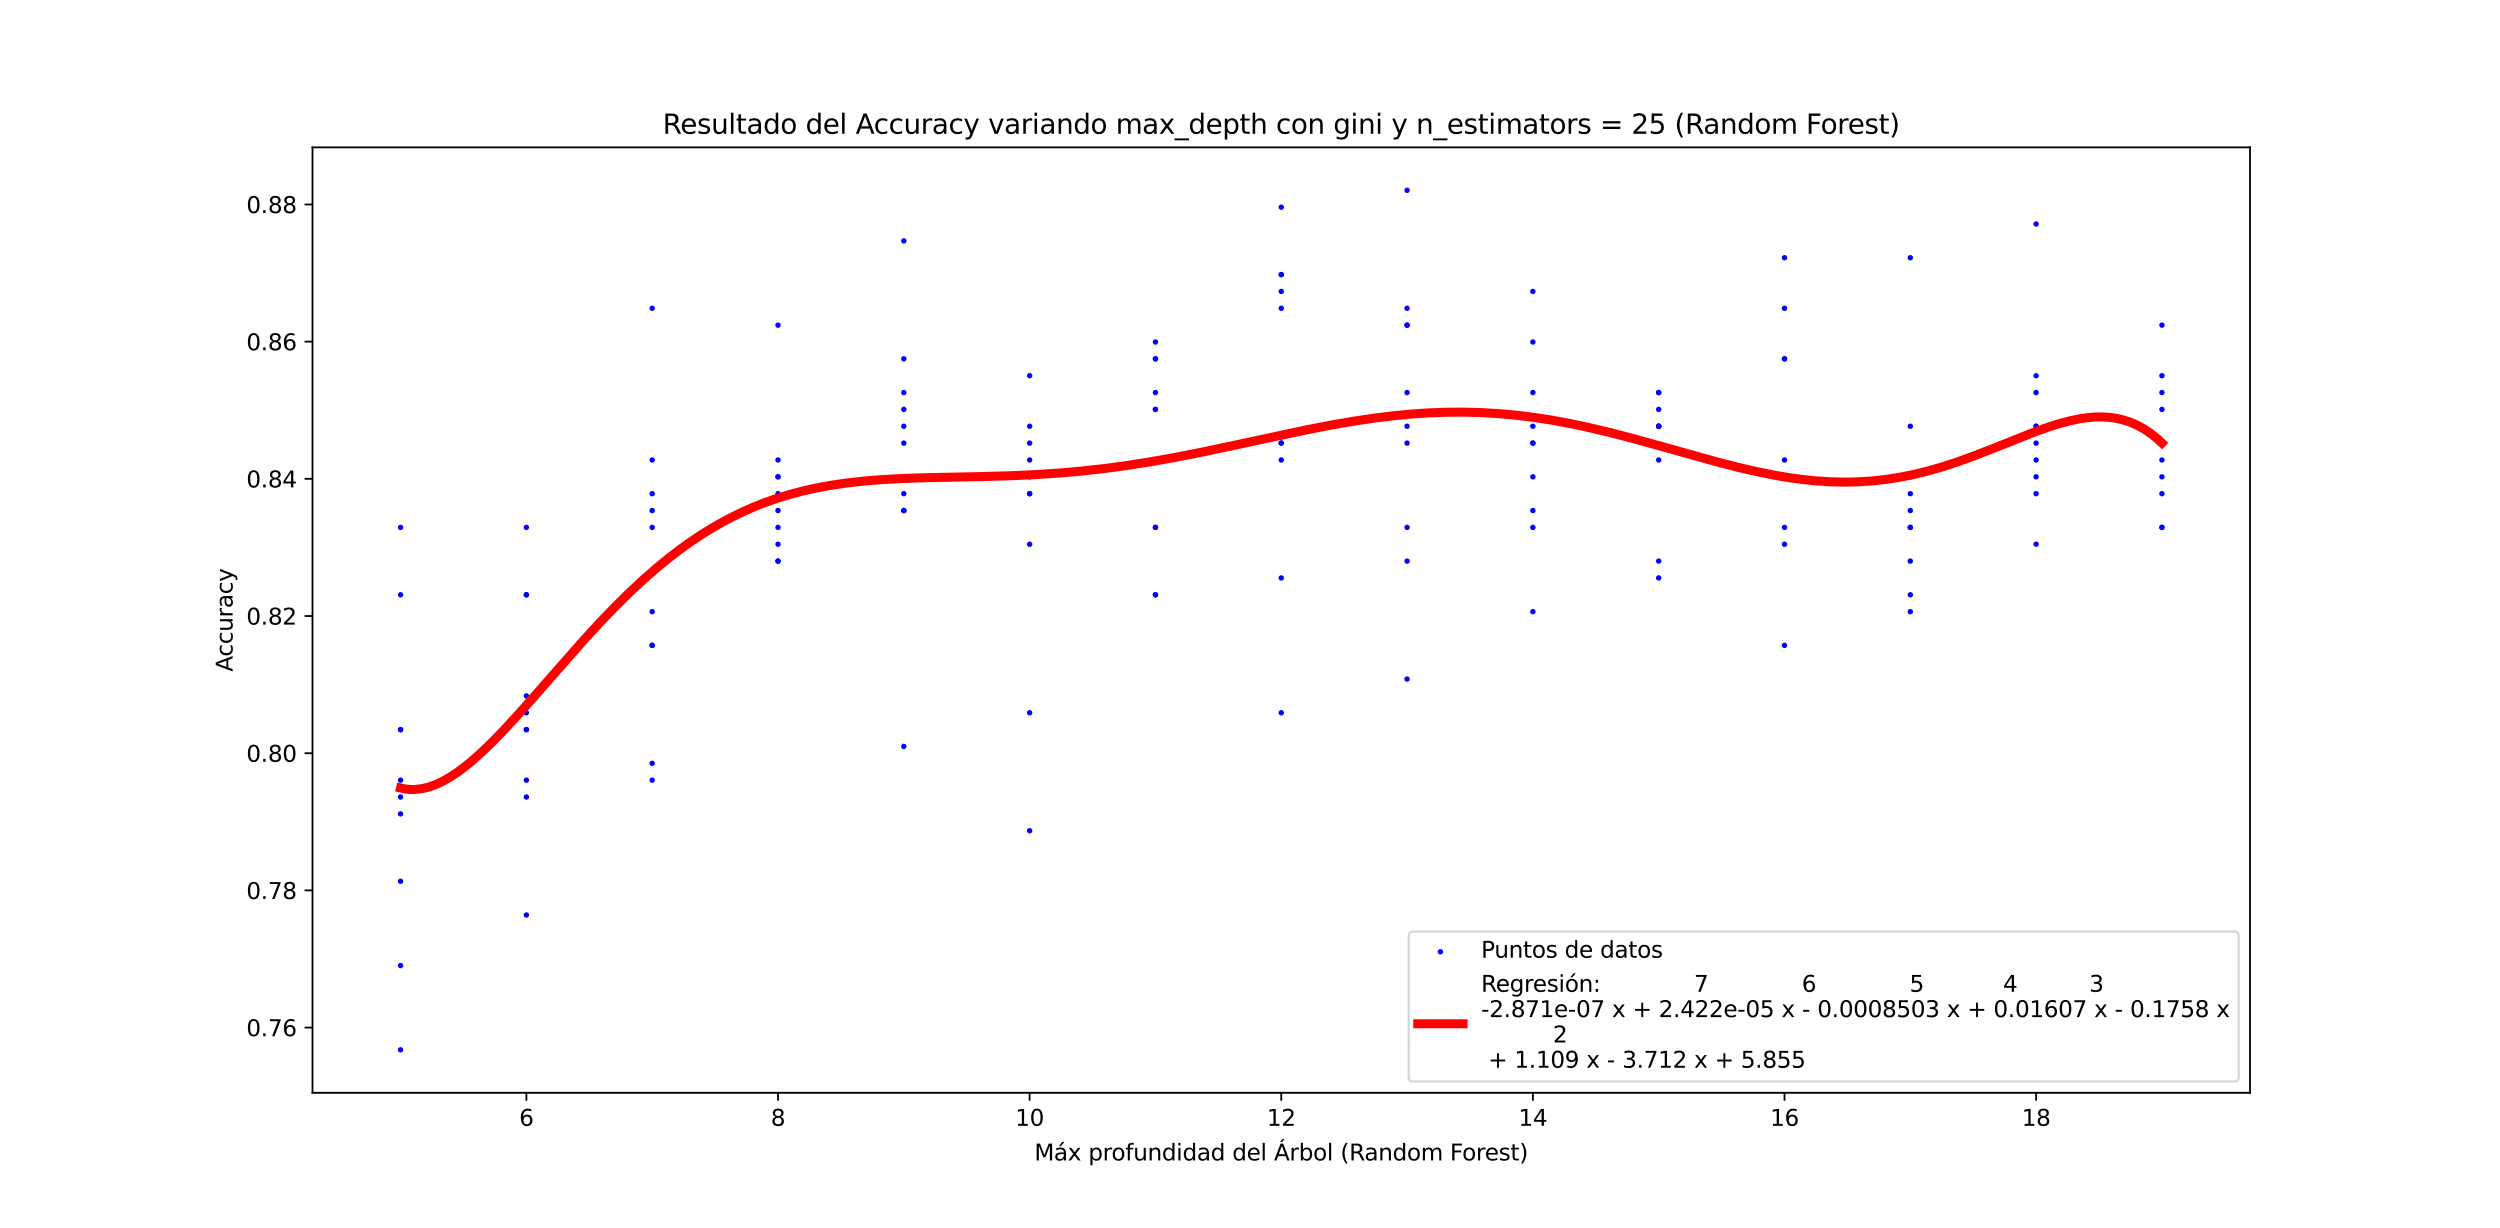 <?xml version="1.0" encoding="utf-8" standalone="no"?>
<!DOCTYPE svg PUBLIC "-//W3C//DTD SVG 1.1//EN"
  "http://www.w3.org/Graphics/SVG/1.1/DTD/svg11.dtd">
<svg xmlns:xlink="http://www.w3.org/1999/xlink" width="1105.92pt" height="543.168pt" viewBox="0 0 1105.92 543.168" xmlns="http://www.w3.org/2000/svg" version="1.1">
 <defs>
  <style type="text/css">*{stroke-linejoin: round; stroke-linecap: butt}</style>
 </defs>
 <g id="figure_1">
  <g id="patch_1">
   <path d="M 0 543.168 
L 1105.92 543.168 
L 1105.92 0 
L 0 0 
z
" style="fill: #ffffff"/>
  </g>
  <g id="axes_1">
   <g id="patch_2">
    <path d="M 138.24 483.42 
L 995.328 483.42 
L 995.328 65.18 
L 138.24 65.18 
z
" style="fill: #ffffff"/>
   </g>
   <g id="PathCollection_1">
    <defs>
     <path id="m3eb90761de" d="M 0 0.707 
C 0.188 0.707 0.367 0.633 0.5 0.5 
C 0.633 0.367 0.707 0.188 0.707 0 
C 0.707 -0.188 0.633 -0.367 0.5 -0.5 
C 0.367 -0.633 0.188 -0.707 0 -0.707 
C -0.188 -0.707 -0.367 -0.633 -0.5 -0.5 
C -0.633 -0.367 -0.707 -0.188 -0.707 0 
C -0.707 0.188 -0.633 0.367 -0.5 0.5 
C -0.367 0.633 -0.188 0.707 0 0.707 
z
" style="stroke: #0000ff"/>
    </defs>
    <g clip-path="url(#p58fa33ac48)">
     <use xlink:href="#m3eb90761de" x="177.199" y="263.117" style="fill: #0000ff; stroke: #0000ff"/>
     <use xlink:href="#m3eb90761de" x="177.199" y="389.856" style="fill: #0000ff; stroke: #0000ff"/>
     <use xlink:href="#m3eb90761de" x="177.199" y="322.759" style="fill: #0000ff; stroke: #0000ff"/>
     <use xlink:href="#m3eb90761de" x="177.199" y="233.296" style="fill: #0000ff; stroke: #0000ff"/>
     <use xlink:href="#m3eb90761de" x="177.199" y="322.759" style="fill: #0000ff; stroke: #0000ff"/>
     <use xlink:href="#m3eb90761de" x="177.199" y="360.035" style="fill: #0000ff; stroke: #0000ff"/>
     <use xlink:href="#m3eb90761de" x="177.199" y="345.125" style="fill: #0000ff; stroke: #0000ff"/>
     <use xlink:href="#m3eb90761de" x="177.199" y="427.132" style="fill: #0000ff; stroke: #0000ff"/>
     <use xlink:href="#m3eb90761de" x="177.199" y="352.58" style="fill: #0000ff; stroke: #0000ff"/>
     <use xlink:href="#m3eb90761de" x="177.199" y="464.409" style="fill: #0000ff; stroke: #0000ff"/>
     <use xlink:href="#m3eb90761de" x="232.854" y="233.296" style="fill: #0000ff; stroke: #0000ff"/>
     <use xlink:href="#m3eb90761de" x="232.854" y="307.848" style="fill: #0000ff; stroke: #0000ff"/>
     <use xlink:href="#m3eb90761de" x="232.854" y="315.304" style="fill: #0000ff; stroke: #0000ff"/>
     <use xlink:href="#m3eb90761de" x="232.854" y="263.117" style="fill: #0000ff; stroke: #0000ff"/>
     <use xlink:href="#m3eb90761de" x="232.854" y="404.767" style="fill: #0000ff; stroke: #0000ff"/>
     <use xlink:href="#m3eb90761de" x="232.854" y="322.759" style="fill: #0000ff; stroke: #0000ff"/>
     <use xlink:href="#m3eb90761de" x="232.854" y="352.58" style="fill: #0000ff; stroke: #0000ff"/>
     <use xlink:href="#m3eb90761de" x="232.854" y="263.117" style="fill: #0000ff; stroke: #0000ff"/>
     <use xlink:href="#m3eb90761de" x="232.854" y="345.125" style="fill: #0000ff; stroke: #0000ff"/>
     <use xlink:href="#m3eb90761de" x="232.854" y="322.759" style="fill: #0000ff; stroke: #0000ff"/>
     <use xlink:href="#m3eb90761de" x="288.509" y="233.296" style="fill: #0000ff; stroke: #0000ff"/>
     <use xlink:href="#m3eb90761de" x="288.509" y="270.572" style="fill: #0000ff; stroke: #0000ff"/>
     <use xlink:href="#m3eb90761de" x="288.509" y="203.475" style="fill: #0000ff; stroke: #0000ff"/>
     <use xlink:href="#m3eb90761de" x="288.509" y="285.483" style="fill: #0000ff; stroke: #0000ff"/>
     <use xlink:href="#m3eb90761de" x="288.509" y="136.378" style="fill: #0000ff; stroke: #0000ff"/>
     <use xlink:href="#m3eb90761de" x="288.509" y="337.669" style="fill: #0000ff; stroke: #0000ff"/>
     <use xlink:href="#m3eb90761de" x="288.509" y="345.125" style="fill: #0000ff; stroke: #0000ff"/>
     <use xlink:href="#m3eb90761de" x="288.509" y="218.385" style="fill: #0000ff; stroke: #0000ff"/>
     <use xlink:href="#m3eb90761de" x="288.509" y="285.483" style="fill: #0000ff; stroke: #0000ff"/>
     <use xlink:href="#m3eb90761de" x="288.509" y="225.841" style="fill: #0000ff; stroke: #0000ff"/>
     <use xlink:href="#m3eb90761de" x="344.164" y="248.206" style="fill: #0000ff; stroke: #0000ff"/>
     <use xlink:href="#m3eb90761de" x="344.164" y="225.841" style="fill: #0000ff; stroke: #0000ff"/>
     <use xlink:href="#m3eb90761de" x="344.164" y="240.751" style="fill: #0000ff; stroke: #0000ff"/>
     <use xlink:href="#m3eb90761de" x="344.164" y="203.475" style="fill: #0000ff; stroke: #0000ff"/>
     <use xlink:href="#m3eb90761de" x="344.164" y="233.296" style="fill: #0000ff; stroke: #0000ff"/>
     <use xlink:href="#m3eb90761de" x="344.164" y="143.833" style="fill: #0000ff; stroke: #0000ff"/>
     <use xlink:href="#m3eb90761de" x="344.164" y="210.93" style="fill: #0000ff; stroke: #0000ff"/>
     <use xlink:href="#m3eb90761de" x="344.164" y="248.206" style="fill: #0000ff; stroke: #0000ff"/>
     <use xlink:href="#m3eb90761de" x="344.164" y="210.93" style="fill: #0000ff; stroke: #0000ff"/>
     <use xlink:href="#m3eb90761de" x="344.164" y="218.385" style="fill: #0000ff; stroke: #0000ff"/>
     <use xlink:href="#m3eb90761de" x="399.819" y="188.564" style="fill: #0000ff; stroke: #0000ff"/>
     <use xlink:href="#m3eb90761de" x="399.819" y="225.841" style="fill: #0000ff; stroke: #0000ff"/>
     <use xlink:href="#m3eb90761de" x="399.819" y="173.654" style="fill: #0000ff; stroke: #0000ff"/>
     <use xlink:href="#m3eb90761de" x="399.819" y="181.109" style="fill: #0000ff; stroke: #0000ff"/>
     <use xlink:href="#m3eb90761de" x="399.819" y="106.557" style="fill: #0000ff; stroke: #0000ff"/>
     <use xlink:href="#m3eb90761de" x="399.819" y="330.214" style="fill: #0000ff; stroke: #0000ff"/>
     <use xlink:href="#m3eb90761de" x="399.819" y="196.02" style="fill: #0000ff; stroke: #0000ff"/>
     <use xlink:href="#m3eb90761de" x="399.819" y="218.385" style="fill: #0000ff; stroke: #0000ff"/>
     <use xlink:href="#m3eb90761de" x="399.819" y="225.841" style="fill: #0000ff; stroke: #0000ff"/>
     <use xlink:href="#m3eb90761de" x="399.819" y="158.744" style="fill: #0000ff; stroke: #0000ff"/>
     <use xlink:href="#m3eb90761de" x="455.474" y="315.304" style="fill: #0000ff; stroke: #0000ff"/>
     <use xlink:href="#m3eb90761de" x="455.474" y="210.93" style="fill: #0000ff; stroke: #0000ff"/>
     <use xlink:href="#m3eb90761de" x="455.474" y="196.02" style="fill: #0000ff; stroke: #0000ff"/>
     <use xlink:href="#m3eb90761de" x="455.474" y="218.385" style="fill: #0000ff; stroke: #0000ff"/>
     <use xlink:href="#m3eb90761de" x="455.474" y="367.49" style="fill: #0000ff; stroke: #0000ff"/>
     <use xlink:href="#m3eb90761de" x="455.474" y="166.199" style="fill: #0000ff; stroke: #0000ff"/>
     <use xlink:href="#m3eb90761de" x="455.474" y="240.751" style="fill: #0000ff; stroke: #0000ff"/>
     <use xlink:href="#m3eb90761de" x="455.474" y="188.564" style="fill: #0000ff; stroke: #0000ff"/>
     <use xlink:href="#m3eb90761de" x="455.474" y="203.475" style="fill: #0000ff; stroke: #0000ff"/>
     <use xlink:href="#m3eb90761de" x="455.474" y="218.385" style="fill: #0000ff; stroke: #0000ff"/>
     <use xlink:href="#m3eb90761de" x="511.129" y="173.654" style="fill: #0000ff; stroke: #0000ff"/>
     <use xlink:href="#m3eb90761de" x="511.129" y="181.109" style="fill: #0000ff; stroke: #0000ff"/>
     <use xlink:href="#m3eb90761de" x="511.129" y="158.744" style="fill: #0000ff; stroke: #0000ff"/>
     <use xlink:href="#m3eb90761de" x="511.129" y="151.288" style="fill: #0000ff; stroke: #0000ff"/>
     <use xlink:href="#m3eb90761de" x="511.129" y="233.296" style="fill: #0000ff; stroke: #0000ff"/>
     <use xlink:href="#m3eb90761de" x="511.129" y="233.296" style="fill: #0000ff; stroke: #0000ff"/>
     <use xlink:href="#m3eb90761de" x="511.129" y="158.744" style="fill: #0000ff; stroke: #0000ff"/>
     <use xlink:href="#m3eb90761de" x="511.129" y="263.117" style="fill: #0000ff; stroke: #0000ff"/>
     <use xlink:href="#m3eb90761de" x="511.129" y="263.117" style="fill: #0000ff; stroke: #0000ff"/>
     <use xlink:href="#m3eb90761de" x="511.129" y="181.109" style="fill: #0000ff; stroke: #0000ff"/>
     <use xlink:href="#m3eb90761de" x="566.784" y="315.304" style="fill: #0000ff; stroke: #0000ff"/>
     <use xlink:href="#m3eb90761de" x="566.784" y="128.923" style="fill: #0000ff; stroke: #0000ff"/>
     <use xlink:href="#m3eb90761de" x="566.784" y="196.02" style="fill: #0000ff; stroke: #0000ff"/>
     <use xlink:href="#m3eb90761de" x="566.784" y="121.467" style="fill: #0000ff; stroke: #0000ff"/>
     <use xlink:href="#m3eb90761de" x="566.784" y="136.378" style="fill: #0000ff; stroke: #0000ff"/>
     <use xlink:href="#m3eb90761de" x="566.784" y="121.467" style="fill: #0000ff; stroke: #0000ff"/>
     <use xlink:href="#m3eb90761de" x="566.784" y="203.475" style="fill: #0000ff; stroke: #0000ff"/>
     <use xlink:href="#m3eb90761de" x="566.784" y="255.662" style="fill: #0000ff; stroke: #0000ff"/>
     <use xlink:href="#m3eb90761de" x="566.784" y="91.646" style="fill: #0000ff; stroke: #0000ff"/>
     <use xlink:href="#m3eb90761de" x="566.784" y="196.02" style="fill: #0000ff; stroke: #0000ff"/>
     <use xlink:href="#m3eb90761de" x="622.439" y="233.296" style="fill: #0000ff; stroke: #0000ff"/>
     <use xlink:href="#m3eb90761de" x="622.439" y="143.833" style="fill: #0000ff; stroke: #0000ff"/>
     <use xlink:href="#m3eb90761de" x="622.439" y="248.206" style="fill: #0000ff; stroke: #0000ff"/>
     <use xlink:href="#m3eb90761de" x="622.439" y="188.564" style="fill: #0000ff; stroke: #0000ff"/>
     <use xlink:href="#m3eb90761de" x="622.439" y="300.393" style="fill: #0000ff; stroke: #0000ff"/>
     <use xlink:href="#m3eb90761de" x="622.439" y="173.654" style="fill: #0000ff; stroke: #0000ff"/>
     <use xlink:href="#m3eb90761de" x="622.439" y="136.378" style="fill: #0000ff; stroke: #0000ff"/>
     <use xlink:href="#m3eb90761de" x="622.439" y="84.191" style="fill: #0000ff; stroke: #0000ff"/>
     <use xlink:href="#m3eb90761de" x="622.439" y="143.833" style="fill: #0000ff; stroke: #0000ff"/>
     <use xlink:href="#m3eb90761de" x="622.439" y="196.02" style="fill: #0000ff; stroke: #0000ff"/>
     <use xlink:href="#m3eb90761de" x="678.094" y="233.296" style="fill: #0000ff; stroke: #0000ff"/>
     <use xlink:href="#m3eb90761de" x="678.094" y="196.02" style="fill: #0000ff; stroke: #0000ff"/>
     <use xlink:href="#m3eb90761de" x="678.094" y="173.654" style="fill: #0000ff; stroke: #0000ff"/>
     <use xlink:href="#m3eb90761de" x="678.094" y="128.923" style="fill: #0000ff; stroke: #0000ff"/>
     <use xlink:href="#m3eb90761de" x="678.094" y="210.93" style="fill: #0000ff; stroke: #0000ff"/>
     <use xlink:href="#m3eb90761de" x="678.094" y="196.02" style="fill: #0000ff; stroke: #0000ff"/>
     <use xlink:href="#m3eb90761de" x="678.094" y="151.288" style="fill: #0000ff; stroke: #0000ff"/>
     <use xlink:href="#m3eb90761de" x="678.094" y="188.564" style="fill: #0000ff; stroke: #0000ff"/>
     <use xlink:href="#m3eb90761de" x="678.094" y="270.572" style="fill: #0000ff; stroke: #0000ff"/>
     <use xlink:href="#m3eb90761de" x="678.094" y="225.841" style="fill: #0000ff; stroke: #0000ff"/>
     <use xlink:href="#m3eb90761de" x="733.749" y="188.564" style="fill: #0000ff; stroke: #0000ff"/>
     <use xlink:href="#m3eb90761de" x="733.749" y="255.662" style="fill: #0000ff; stroke: #0000ff"/>
     <use xlink:href="#m3eb90761de" x="733.749" y="248.206" style="fill: #0000ff; stroke: #0000ff"/>
     <use xlink:href="#m3eb90761de" x="733.749" y="188.564" style="fill: #0000ff; stroke: #0000ff"/>
     <use xlink:href="#m3eb90761de" x="733.749" y="181.109" style="fill: #0000ff; stroke: #0000ff"/>
     <use xlink:href="#m3eb90761de" x="733.749" y="188.564" style="fill: #0000ff; stroke: #0000ff"/>
     <use xlink:href="#m3eb90761de" x="733.749" y="188.564" style="fill: #0000ff; stroke: #0000ff"/>
     <use xlink:href="#m3eb90761de" x="733.749" y="173.654" style="fill: #0000ff; stroke: #0000ff"/>
     <use xlink:href="#m3eb90761de" x="733.749" y="173.654" style="fill: #0000ff; stroke: #0000ff"/>
     <use xlink:href="#m3eb90761de" x="733.749" y="203.475" style="fill: #0000ff; stroke: #0000ff"/>
     <use xlink:href="#m3eb90761de" x="789.404" y="158.744" style="fill: #0000ff; stroke: #0000ff"/>
     <use xlink:href="#m3eb90761de" x="789.404" y="114.012" style="fill: #0000ff; stroke: #0000ff"/>
     <use xlink:href="#m3eb90761de" x="789.404" y="285.483" style="fill: #0000ff; stroke: #0000ff"/>
     <use xlink:href="#m3eb90761de" x="789.404" y="210.93" style="fill: #0000ff; stroke: #0000ff"/>
     <use xlink:href="#m3eb90761de" x="789.404" y="136.378" style="fill: #0000ff; stroke: #0000ff"/>
     <use xlink:href="#m3eb90761de" x="789.404" y="158.744" style="fill: #0000ff; stroke: #0000ff"/>
     <use xlink:href="#m3eb90761de" x="789.404" y="240.751" style="fill: #0000ff; stroke: #0000ff"/>
     <use xlink:href="#m3eb90761de" x="789.404" y="210.93" style="fill: #0000ff; stroke: #0000ff"/>
     <use xlink:href="#m3eb90761de" x="789.404" y="203.475" style="fill: #0000ff; stroke: #0000ff"/>
     <use xlink:href="#m3eb90761de" x="789.404" y="233.296" style="fill: #0000ff; stroke: #0000ff"/>
     <use xlink:href="#m3eb90761de" x="845.059" y="248.206" style="fill: #0000ff; stroke: #0000ff"/>
     <use xlink:href="#m3eb90761de" x="845.059" y="114.012" style="fill: #0000ff; stroke: #0000ff"/>
     <use xlink:href="#m3eb90761de" x="845.059" y="188.564" style="fill: #0000ff; stroke: #0000ff"/>
     <use xlink:href="#m3eb90761de" x="845.059" y="218.385" style="fill: #0000ff; stroke: #0000ff"/>
     <use xlink:href="#m3eb90761de" x="845.059" y="233.296" style="fill: #0000ff; stroke: #0000ff"/>
     <use xlink:href="#m3eb90761de" x="845.059" y="210.93" style="fill: #0000ff; stroke: #0000ff"/>
     <use xlink:href="#m3eb90761de" x="845.059" y="233.296" style="fill: #0000ff; stroke: #0000ff"/>
     <use xlink:href="#m3eb90761de" x="845.059" y="270.572" style="fill: #0000ff; stroke: #0000ff"/>
     <use xlink:href="#m3eb90761de" x="845.059" y="263.117" style="fill: #0000ff; stroke: #0000ff"/>
     <use xlink:href="#m3eb90761de" x="845.059" y="225.841" style="fill: #0000ff; stroke: #0000ff"/>
     <use xlink:href="#m3eb90761de" x="900.714" y="218.385" style="fill: #0000ff; stroke: #0000ff"/>
     <use xlink:href="#m3eb90761de" x="900.714" y="210.93" style="fill: #0000ff; stroke: #0000ff"/>
     <use xlink:href="#m3eb90761de" x="900.714" y="196.02" style="fill: #0000ff; stroke: #0000ff"/>
     <use xlink:href="#m3eb90761de" x="900.714" y="166.199" style="fill: #0000ff; stroke: #0000ff"/>
     <use xlink:href="#m3eb90761de" x="900.714" y="173.654" style="fill: #0000ff; stroke: #0000ff"/>
     <use xlink:href="#m3eb90761de" x="900.714" y="240.751" style="fill: #0000ff; stroke: #0000ff"/>
     <use xlink:href="#m3eb90761de" x="900.714" y="188.564" style="fill: #0000ff; stroke: #0000ff"/>
     <use xlink:href="#m3eb90761de" x="900.714" y="188.564" style="fill: #0000ff; stroke: #0000ff"/>
     <use xlink:href="#m3eb90761de" x="900.714" y="99.102" style="fill: #0000ff; stroke: #0000ff"/>
     <use xlink:href="#m3eb90761de" x="900.714" y="203.475" style="fill: #0000ff; stroke: #0000ff"/>
     <use xlink:href="#m3eb90761de" x="956.369" y="210.93" style="fill: #0000ff; stroke: #0000ff"/>
     <use xlink:href="#m3eb90761de" x="956.369" y="218.385" style="fill: #0000ff; stroke: #0000ff"/>
     <use xlink:href="#m3eb90761de" x="956.369" y="196.02" style="fill: #0000ff; stroke: #0000ff"/>
     <use xlink:href="#m3eb90761de" x="956.369" y="166.199" style="fill: #0000ff; stroke: #0000ff"/>
     <use xlink:href="#m3eb90761de" x="956.369" y="233.296" style="fill: #0000ff; stroke: #0000ff"/>
     <use xlink:href="#m3eb90761de" x="956.369" y="173.654" style="fill: #0000ff; stroke: #0000ff"/>
     <use xlink:href="#m3eb90761de" x="956.369" y="203.475" style="fill: #0000ff; stroke: #0000ff"/>
     <use xlink:href="#m3eb90761de" x="956.369" y="143.833" style="fill: #0000ff; stroke: #0000ff"/>
     <use xlink:href="#m3eb90761de" x="956.369" y="233.296" style="fill: #0000ff; stroke: #0000ff"/>
     <use xlink:href="#m3eb90761de" x="956.369" y="181.109" style="fill: #0000ff; stroke: #0000ff"/>
    </g>
   </g>
   <g id="matplotlib.axis_1">
    <g id="xtick_1">
     <g id="line2d_1">
      <defs>
       <path id="mba695d1fd6" d="M 0 0 
L 0 3.5 
" style="stroke: #000000; stroke-width: 0.8"/>
      </defs>
      <g>
       <use xlink:href="#mba695d1fd6" x="232.854" y="483.42" style="stroke: #000000; stroke-width: 0.8"/>
      </g>
     </g>
     <g id="text_1">
      <!-- 6 -->
      <g transform="translate(229.672 498.018) scale(0.1 -0.1)">
       <defs>
        <path id="DejaVuSans-36" d="M 2113 2584 
Q 1688 2584 1439 2293 
Q 1191 2003 1191 1497 
Q 1191 994 1439 701 
Q 1688 409 2113 409 
Q 2538 409 2786 701 
Q 3034 994 3034 1497 
Q 3034 2003 2786 2293 
Q 2538 2584 2113 2584 
z
M 3366 4563 
L 3366 3988 
Q 3128 4100 2886 4159 
Q 2644 4219 2406 4219 
Q 1781 4219 1451 3797 
Q 1122 3375 1075 2522 
Q 1259 2794 1537 2939 
Q 1816 3084 2150 3084 
Q 2853 3084 3261 2657 
Q 3669 2231 3669 1497 
Q 3669 778 3244 343 
Q 2819 -91 2113 -91 
Q 1303 -91 875 529 
Q 447 1150 447 2328 
Q 447 3434 972 4092 
Q 1497 4750 2381 4750 
Q 2619 4750 2861 4703 
Q 3103 4656 3366 4563 
z
" transform="scale(0.016)"/>
       </defs>
       <use xlink:href="#DejaVuSans-36"/>
      </g>
     </g>
    </g>
    <g id="xtick_2">
     <g id="line2d_2">
      <g>
       <use xlink:href="#mba695d1fd6" x="344.164" y="483.42" style="stroke: #000000; stroke-width: 0.8"/>
      </g>
     </g>
     <g id="text_2">
      <!-- 8 -->
      <g transform="translate(340.982 498.018) scale(0.1 -0.1)">
       <defs>
        <path id="DejaVuSans-38" d="M 2034 2216 
Q 1584 2216 1326 1975 
Q 1069 1734 1069 1313 
Q 1069 891 1326 650 
Q 1584 409 2034 409 
Q 2484 409 2743 651 
Q 3003 894 3003 1313 
Q 3003 1734 2745 1975 
Q 2488 2216 2034 2216 
z
M 1403 2484 
Q 997 2584 770 2862 
Q 544 3141 544 3541 
Q 544 4100 942 4425 
Q 1341 4750 2034 4750 
Q 2731 4750 3128 4425 
Q 3525 4100 3525 3541 
Q 3525 3141 3298 2862 
Q 3072 2584 2669 2484 
Q 3125 2378 3379 2068 
Q 3634 1759 3634 1313 
Q 3634 634 3220 271 
Q 2806 -91 2034 -91 
Q 1263 -91 848 271 
Q 434 634 434 1313 
Q 434 1759 690 2068 
Q 947 2378 1403 2484 
z
M 1172 3481 
Q 1172 3119 1398 2916 
Q 1625 2713 2034 2713 
Q 2441 2713 2670 2916 
Q 2900 3119 2900 3481 
Q 2900 3844 2670 4047 
Q 2441 4250 2034 4250 
Q 1625 4250 1398 4047 
Q 1172 3844 1172 3481 
z
" transform="scale(0.016)"/>
       </defs>
       <use xlink:href="#DejaVuSans-38"/>
      </g>
     </g>
    </g>
    <g id="xtick_3">
     <g id="line2d_3">
      <g>
       <use xlink:href="#mba695d1fd6" x="455.474" y="483.42" style="stroke: #000000; stroke-width: 0.8"/>
      </g>
     </g>
     <g id="text_3">
      <!-- 10 -->
      <g transform="translate(449.111 498.018) scale(0.1 -0.1)">
       <defs>
        <path id="DejaVuSans-31" d="M 794 531 
L 1825 531 
L 1825 4091 
L 703 3866 
L 703 4441 
L 1819 4666 
L 2450 4666 
L 2450 531 
L 3481 531 
L 3481 0 
L 794 0 
L 794 531 
z
" transform="scale(0.016)"/>
        <path id="DejaVuSans-30" d="M 2034 4250 
Q 1547 4250 1301 3770 
Q 1056 3291 1056 2328 
Q 1056 1369 1301 889 
Q 1547 409 2034 409 
Q 2525 409 2770 889 
Q 3016 1369 3016 2328 
Q 3016 3291 2770 3770 
Q 2525 4250 2034 4250 
z
M 2034 4750 
Q 2819 4750 3233 4129 
Q 3647 3509 3647 2328 
Q 3647 1150 3233 529 
Q 2819 -91 2034 -91 
Q 1250 -91 836 529 
Q 422 1150 422 2328 
Q 422 3509 836 4129 
Q 1250 4750 2034 4750 
z
" transform="scale(0.016)"/>
       </defs>
       <use xlink:href="#DejaVuSans-31"/>
       <use xlink:href="#DejaVuSans-30" transform="translate(63.623 0)"/>
      </g>
     </g>
    </g>
    <g id="xtick_4">
     <g id="line2d_4">
      <g>
       <use xlink:href="#mba695d1fd6" x="566.784" y="483.42" style="stroke: #000000; stroke-width: 0.8"/>
      </g>
     </g>
     <g id="text_4">
      <!-- 12 -->
      <g transform="translate(560.422 498.018) scale(0.1 -0.1)">
       <defs>
        <path id="DejaVuSans-32" d="M 1228 531 
L 3431 531 
L 3431 0 
L 469 0 
L 469 531 
Q 828 903 1448 1529 
Q 2069 2156 2228 2338 
Q 2531 2678 2651 2914 
Q 2772 3150 2772 3378 
Q 2772 3750 2511 3984 
Q 2250 4219 1831 4219 
Q 1534 4219 1204 4116 
Q 875 4013 500 3803 
L 500 4441 
Q 881 4594 1212 4672 
Q 1544 4750 1819 4750 
Q 2544 4750 2975 4387 
Q 3406 4025 3406 3419 
Q 3406 3131 3298 2873 
Q 3191 2616 2906 2266 
Q 2828 2175 2409 1742 
Q 1991 1309 1228 531 
z
" transform="scale(0.016)"/>
       </defs>
       <use xlink:href="#DejaVuSans-31"/>
       <use xlink:href="#DejaVuSans-32" transform="translate(63.623 0)"/>
      </g>
     </g>
    </g>
    <g id="xtick_5">
     <g id="line2d_5">
      <g>
       <use xlink:href="#mba695d1fd6" x="678.094" y="483.42" style="stroke: #000000; stroke-width: 0.8"/>
      </g>
     </g>
     <g id="text_5">
      <!-- 14 -->
      <g transform="translate(671.732 498.018) scale(0.1 -0.1)">
       <defs>
        <path id="DejaVuSans-34" d="M 2419 4116 
L 825 1625 
L 2419 1625 
L 2419 4116 
z
M 2253 4666 
L 3047 4666 
L 3047 1625 
L 3713 1625 
L 3713 1100 
L 3047 1100 
L 3047 0 
L 2419 0 
L 2419 1100 
L 313 1100 
L 313 1709 
L 2253 4666 
z
" transform="scale(0.016)"/>
       </defs>
       <use xlink:href="#DejaVuSans-31"/>
       <use xlink:href="#DejaVuSans-34" transform="translate(63.623 0)"/>
      </g>
     </g>
    </g>
    <g id="xtick_6">
     <g id="line2d_6">
      <g>
       <use xlink:href="#mba695d1fd6" x="789.404" y="483.42" style="stroke: #000000; stroke-width: 0.8"/>
      </g>
     </g>
     <g id="text_6">
      <!-- 16 -->
      <g transform="translate(783.042 498.018) scale(0.1 -0.1)">
       <use xlink:href="#DejaVuSans-31"/>
       <use xlink:href="#DejaVuSans-36" transform="translate(63.623 0)"/>
      </g>
     </g>
    </g>
    <g id="xtick_7">
     <g id="line2d_7">
      <g>
       <use xlink:href="#mba695d1fd6" x="900.714" y="483.42" style="stroke: #000000; stroke-width: 0.8"/>
      </g>
     </g>
     <g id="text_7">
      <!-- 18 -->
      <g transform="translate(894.352 498.018) scale(0.1 -0.1)">
       <use xlink:href="#DejaVuSans-31"/>
       <use xlink:href="#DejaVuSans-38" transform="translate(63.623 0)"/>
      </g>
     </g>
    </g>
    <g id="text_8">
     <!-- Máx profundidad del Árbol (Random Forest) -->
     <g transform="translate(457.575 513.349) scale(0.1 -0.1)">
      <defs>
       <path id="DejaVuSans-4d" d="M 628 4666 
L 1569 4666 
L 2759 1491 
L 3956 4666 
L 4897 4666 
L 4897 0 
L 4281 0 
L 4281 4097 
L 3078 897 
L 2444 897 
L 1241 4097 
L 1241 0 
L 628 0 
L 628 4666 
z
" transform="scale(0.016)"/>
       <path id="DejaVuSans-e1" d="M 2194 1759 
Q 1497 1759 1228 1600 
Q 959 1441 959 1056 
Q 959 750 1161 570 
Q 1363 391 1709 391 
Q 2188 391 2477 730 
Q 2766 1069 2766 1631 
L 2766 1759 
L 2194 1759 
z
M 3341 1997 
L 3341 0 
L 2766 0 
L 2766 531 
Q 2569 213 2275 61 
Q 1981 -91 1556 -91 
Q 1019 -91 701 211 
Q 384 513 384 1019 
Q 384 1609 779 1909 
Q 1175 2209 1959 2209 
L 2766 2209 
L 2766 2266 
Q 2766 2663 2505 2880 
Q 2244 3097 1772 3097 
Q 1472 3097 1187 3025 
Q 903 2953 641 2809 
L 641 3341 
Q 956 3463 1253 3523 
Q 1550 3584 1831 3584 
Q 2591 3584 2966 3190 
Q 3341 2797 3341 1997 
z
M 2290 5119 
L 2912 5119 
L 1894 3944 
L 1415 3944 
L 2290 5119 
z
" transform="scale(0.016)"/>
       <path id="DejaVuSans-78" d="M 3513 3500 
L 2247 1797 
L 3578 0 
L 2900 0 
L 1881 1375 
L 863 0 
L 184 0 
L 1544 1831 
L 300 3500 
L 978 3500 
L 1906 2253 
L 2834 3500 
L 3513 3500 
z
" transform="scale(0.016)"/>
       <path id="DejaVuSans-20" transform="scale(0.016)"/>
       <path id="DejaVuSans-70" d="M 1159 525 
L 1159 -1331 
L 581 -1331 
L 581 3500 
L 1159 3500 
L 1159 2969 
Q 1341 3281 1617 3432 
Q 1894 3584 2278 3584 
Q 2916 3584 3314 3078 
Q 3713 2572 3713 1747 
Q 3713 922 3314 415 
Q 2916 -91 2278 -91 
Q 1894 -91 1617 61 
Q 1341 213 1159 525 
z
M 3116 1747 
Q 3116 2381 2855 2742 
Q 2594 3103 2138 3103 
Q 1681 3103 1420 2742 
Q 1159 2381 1159 1747 
Q 1159 1113 1420 752 
Q 1681 391 2138 391 
Q 2594 391 2855 752 
Q 3116 1113 3116 1747 
z
" transform="scale(0.016)"/>
       <path id="DejaVuSans-72" d="M 2631 2963 
Q 2534 3019 2420 3045 
Q 2306 3072 2169 3072 
Q 1681 3072 1420 2755 
Q 1159 2438 1159 1844 
L 1159 0 
L 581 0 
L 581 3500 
L 1159 3500 
L 1159 2956 
Q 1341 3275 1631 3429 
Q 1922 3584 2338 3584 
Q 2397 3584 2469 3576 
Q 2541 3569 2628 3553 
L 2631 2963 
z
" transform="scale(0.016)"/>
       <path id="DejaVuSans-6f" d="M 1959 3097 
Q 1497 3097 1228 2736 
Q 959 2375 959 1747 
Q 959 1119 1226 758 
Q 1494 397 1959 397 
Q 2419 397 2687 759 
Q 2956 1122 2956 1747 
Q 2956 2369 2687 2733 
Q 2419 3097 1959 3097 
z
M 1959 3584 
Q 2709 3584 3137 3096 
Q 3566 2609 3566 1747 
Q 3566 888 3137 398 
Q 2709 -91 1959 -91 
Q 1206 -91 779 398 
Q 353 888 353 1747 
Q 353 2609 779 3096 
Q 1206 3584 1959 3584 
z
" transform="scale(0.016)"/>
       <path id="DejaVuSans-66" d="M 2375 4863 
L 2375 4384 
L 1825 4384 
Q 1516 4384 1395 4259 
Q 1275 4134 1275 3809 
L 1275 3500 
L 2222 3500 
L 2222 3053 
L 1275 3053 
L 1275 0 
L 697 0 
L 697 3053 
L 147 3053 
L 147 3500 
L 697 3500 
L 697 3744 
Q 697 4328 969 4595 
Q 1241 4863 1831 4863 
L 2375 4863 
z
" transform="scale(0.016)"/>
       <path id="DejaVuSans-75" d="M 544 1381 
L 544 3500 
L 1119 3500 
L 1119 1403 
Q 1119 906 1312 657 
Q 1506 409 1894 409 
Q 2359 409 2629 706 
Q 2900 1003 2900 1516 
L 2900 3500 
L 3475 3500 
L 3475 0 
L 2900 0 
L 2900 538 
Q 2691 219 2414 64 
Q 2138 -91 1772 -91 
Q 1169 -91 856 284 
Q 544 659 544 1381 
z
M 1991 3584 
L 1991 3584 
z
" transform="scale(0.016)"/>
       <path id="DejaVuSans-6e" d="M 3513 2113 
L 3513 0 
L 2938 0 
L 2938 2094 
Q 2938 2591 2744 2837 
Q 2550 3084 2163 3084 
Q 1697 3084 1428 2787 
Q 1159 2491 1159 1978 
L 1159 0 
L 581 0 
L 581 3500 
L 1159 3500 
L 1159 2956 
Q 1366 3272 1645 3428 
Q 1925 3584 2291 3584 
Q 2894 3584 3203 3211 
Q 3513 2838 3513 2113 
z
" transform="scale(0.016)"/>
       <path id="DejaVuSans-64" d="M 2906 2969 
L 2906 4863 
L 3481 4863 
L 3481 0 
L 2906 0 
L 2906 525 
Q 2725 213 2448 61 
Q 2172 -91 1784 -91 
Q 1150 -91 751 415 
Q 353 922 353 1747 
Q 353 2572 751 3078 
Q 1150 3584 1784 3584 
Q 2172 3584 2448 3432 
Q 2725 3281 2906 2969 
z
M 947 1747 
Q 947 1113 1208 752 
Q 1469 391 1925 391 
Q 2381 391 2643 752 
Q 2906 1113 2906 1747 
Q 2906 2381 2643 2742 
Q 2381 3103 1925 3103 
Q 1469 3103 1208 2742 
Q 947 2381 947 1747 
z
" transform="scale(0.016)"/>
       <path id="DejaVuSans-69" d="M 603 3500 
L 1178 3500 
L 1178 0 
L 603 0 
L 603 3500 
z
M 603 4863 
L 1178 4863 
L 1178 4134 
L 603 4134 
L 603 4863 
z
" transform="scale(0.016)"/>
       <path id="DejaVuSans-61" d="M 2194 1759 
Q 1497 1759 1228 1600 
Q 959 1441 959 1056 
Q 959 750 1161 570 
Q 1363 391 1709 391 
Q 2188 391 2477 730 
Q 2766 1069 2766 1631 
L 2766 1759 
L 2194 1759 
z
M 3341 1997 
L 3341 0 
L 2766 0 
L 2766 531 
Q 2569 213 2275 61 
Q 1981 -91 1556 -91 
Q 1019 -91 701 211 
Q 384 513 384 1019 
Q 384 1609 779 1909 
Q 1175 2209 1959 2209 
L 2766 2209 
L 2766 2266 
Q 2766 2663 2505 2880 
Q 2244 3097 1772 3097 
Q 1472 3097 1187 3025 
Q 903 2953 641 2809 
L 641 3341 
Q 956 3463 1253 3523 
Q 1550 3584 1831 3584 
Q 2591 3584 2966 3190 
Q 3341 2797 3341 1997 
z
" transform="scale(0.016)"/>
       <path id="DejaVuSans-65" d="M 3597 1894 
L 3597 1613 
L 953 1613 
Q 991 1019 1311 708 
Q 1631 397 2203 397 
Q 2534 397 2845 478 
Q 3156 559 3463 722 
L 3463 178 
Q 3153 47 2828 -22 
Q 2503 -91 2169 -91 
Q 1331 -91 842 396 
Q 353 884 353 1716 
Q 353 2575 817 3079 
Q 1281 3584 2069 3584 
Q 2775 3584 3186 3129 
Q 3597 2675 3597 1894 
z
M 3022 2063 
Q 3016 2534 2758 2815 
Q 2500 3097 2075 3097 
Q 1594 3097 1305 2825 
Q 1016 2553 972 2059 
L 3022 2063 
z
" transform="scale(0.016)"/>
       <path id="DejaVuSans-6c" d="M 603 4863 
L 1178 4863 
L 1178 0 
L 603 0 
L 603 4863 
z
" transform="scale(0.016)"/>
       <path id="DejaVuSans-c1" d="M 2188 4044 
L 1331 1722 
L 3047 1722 
L 2188 4044 
z
M 1831 4666 
L 2547 4666 
L 4325 0 
L 3669 0 
L 3244 1197 
L 1141 1197 
L 716 0 
L 50 0 
L 1831 4666 
z
M 2356 5921 
L 2934 5921 
L 2222 5096 
L 1743 5096 
L 2356 5921 
z
" transform="scale(0.016)"/>
       <path id="DejaVuSans-62" d="M 3116 1747 
Q 3116 2381 2855 2742 
Q 2594 3103 2138 3103 
Q 1681 3103 1420 2742 
Q 1159 2381 1159 1747 
Q 1159 1113 1420 752 
Q 1681 391 2138 391 
Q 2594 391 2855 752 
Q 3116 1113 3116 1747 
z
M 1159 2969 
Q 1341 3281 1617 3432 
Q 1894 3584 2278 3584 
Q 2916 3584 3314 3078 
Q 3713 2572 3713 1747 
Q 3713 922 3314 415 
Q 2916 -91 2278 -91 
Q 1894 -91 1617 61 
Q 1341 213 1159 525 
L 1159 0 
L 581 0 
L 581 4863 
L 1159 4863 
L 1159 2969 
z
" transform="scale(0.016)"/>
       <path id="DejaVuSans-28" d="M 1984 4856 
Q 1566 4138 1362 3434 
Q 1159 2731 1159 2009 
Q 1159 1288 1364 580 
Q 1569 -128 1984 -844 
L 1484 -844 
Q 1016 -109 783 600 
Q 550 1309 550 2009 
Q 550 2706 781 3412 
Q 1013 4119 1484 4856 
L 1984 4856 
z
" transform="scale(0.016)"/>
       <path id="DejaVuSans-52" d="M 2841 2188 
Q 3044 2119 3236 1894 
Q 3428 1669 3622 1275 
L 4263 0 
L 3584 0 
L 2988 1197 
Q 2756 1666 2539 1819 
Q 2322 1972 1947 1972 
L 1259 1972 
L 1259 0 
L 628 0 
L 628 4666 
L 2053 4666 
Q 2853 4666 3247 4331 
Q 3641 3997 3641 3322 
Q 3641 2881 3436 2590 
Q 3231 2300 2841 2188 
z
M 1259 4147 
L 1259 2491 
L 2053 2491 
Q 2509 2491 2742 2702 
Q 2975 2913 2975 3322 
Q 2975 3731 2742 3939 
Q 2509 4147 2053 4147 
L 1259 4147 
z
" transform="scale(0.016)"/>
       <path id="DejaVuSans-6d" d="M 3328 2828 
Q 3544 3216 3844 3400 
Q 4144 3584 4550 3584 
Q 5097 3584 5394 3201 
Q 5691 2819 5691 2113 
L 5691 0 
L 5113 0 
L 5113 2094 
Q 5113 2597 4934 2840 
Q 4756 3084 4391 3084 
Q 3944 3084 3684 2787 
Q 3425 2491 3425 1978 
L 3425 0 
L 2847 0 
L 2847 2094 
Q 2847 2600 2669 2842 
Q 2491 3084 2119 3084 
Q 1678 3084 1418 2786 
Q 1159 2488 1159 1978 
L 1159 0 
L 581 0 
L 581 3500 
L 1159 3500 
L 1159 2956 
Q 1356 3278 1631 3431 
Q 1906 3584 2284 3584 
Q 2666 3584 2933 3390 
Q 3200 3197 3328 2828 
z
" transform="scale(0.016)"/>
       <path id="DejaVuSans-46" d="M 628 4666 
L 3309 4666 
L 3309 4134 
L 1259 4134 
L 1259 2759 
L 3109 2759 
L 3109 2228 
L 1259 2228 
L 1259 0 
L 628 0 
L 628 4666 
z
" transform="scale(0.016)"/>
       <path id="DejaVuSans-73" d="M 2834 3397 
L 2834 2853 
Q 2591 2978 2328 3040 
Q 2066 3103 1784 3103 
Q 1356 3103 1142 2972 
Q 928 2841 928 2578 
Q 928 2378 1081 2264 
Q 1234 2150 1697 2047 
L 1894 2003 
Q 2506 1872 2764 1633 
Q 3022 1394 3022 966 
Q 3022 478 2636 193 
Q 2250 -91 1575 -91 
Q 1294 -91 989 -36 
Q 684 19 347 128 
L 347 722 
Q 666 556 975 473 
Q 1284 391 1588 391 
Q 1994 391 2212 530 
Q 2431 669 2431 922 
Q 2431 1156 2273 1281 
Q 2116 1406 1581 1522 
L 1381 1569 
Q 847 1681 609 1914 
Q 372 2147 372 2553 
Q 372 3047 722 3315 
Q 1072 3584 1716 3584 
Q 2034 3584 2315 3537 
Q 2597 3491 2834 3397 
z
" transform="scale(0.016)"/>
       <path id="DejaVuSans-74" d="M 1172 4494 
L 1172 3500 
L 2356 3500 
L 2356 3053 
L 1172 3053 
L 1172 1153 
Q 1172 725 1289 603 
Q 1406 481 1766 481 
L 2356 481 
L 2356 0 
L 1766 0 
Q 1100 0 847 248 
Q 594 497 594 1153 
L 594 3053 
L 172 3053 
L 172 3500 
L 594 3500 
L 594 4494 
L 1172 4494 
z
" transform="scale(0.016)"/>
       <path id="DejaVuSans-29" d="M 513 4856 
L 1013 4856 
Q 1481 4119 1714 3412 
Q 1947 2706 1947 2009 
Q 1947 1309 1714 600 
Q 1481 -109 1013 -844 
L 513 -844 
Q 928 -128 1133 580 
Q 1338 1288 1338 2009 
Q 1338 2731 1133 3434 
Q 928 4138 513 4856 
z
" transform="scale(0.016)"/>
      </defs>
      <use xlink:href="#DejaVuSans-4d"/>
      <use xlink:href="#DejaVuSans-e1" transform="translate(86.279 0)"/>
      <use xlink:href="#DejaVuSans-78" transform="translate(147.559 0)"/>
      <use xlink:href="#DejaVuSans-20" transform="translate(206.738 0)"/>
      <use xlink:href="#DejaVuSans-70" transform="translate(238.525 0)"/>
      <use xlink:href="#DejaVuSans-72" transform="translate(302.002 0)"/>
      <use xlink:href="#DejaVuSans-6f" transform="translate(340.865 0)"/>
      <use xlink:href="#DejaVuSans-66" transform="translate(402.047 0)"/>
      <use xlink:href="#DejaVuSans-75" transform="translate(437.252 0)"/>
      <use xlink:href="#DejaVuSans-6e" transform="translate(500.631 0)"/>
      <use xlink:href="#DejaVuSans-64" transform="translate(564.01 0)"/>
      <use xlink:href="#DejaVuSans-69" transform="translate(627.486 0)"/>
      <use xlink:href="#DejaVuSans-64" transform="translate(655.27 0)"/>
      <use xlink:href="#DejaVuSans-61" transform="translate(718.746 0)"/>
      <use xlink:href="#DejaVuSans-64" transform="translate(780.025 0)"/>
      <use xlink:href="#DejaVuSans-20" transform="translate(843.502 0)"/>
      <use xlink:href="#DejaVuSans-64" transform="translate(875.289 0)"/>
      <use xlink:href="#DejaVuSans-65" transform="translate(938.766 0)"/>
      <use xlink:href="#DejaVuSans-6c" transform="translate(1000.289 0)"/>
      <use xlink:href="#DejaVuSans-20" transform="translate(1028.072 0)"/>
      <use xlink:href="#DejaVuSans-c1" transform="translate(1059.859 0)"/>
      <use xlink:href="#DejaVuSans-72" transform="translate(1128.268 0)"/>
      <use xlink:href="#DejaVuSans-62" transform="translate(1169.381 0)"/>
      <use xlink:href="#DejaVuSans-6f" transform="translate(1232.857 0)"/>
      <use xlink:href="#DejaVuSans-6c" transform="translate(1294.039 0)"/>
      <use xlink:href="#DejaVuSans-20" transform="translate(1321.822 0)"/>
      <use xlink:href="#DejaVuSans-28" transform="translate(1353.609 0)"/>
      <use xlink:href="#DejaVuSans-52" transform="translate(1392.623 0)"/>
      <use xlink:href="#DejaVuSans-61" transform="translate(1459.855 0)"/>
      <use xlink:href="#DejaVuSans-6e" transform="translate(1521.135 0)"/>
      <use xlink:href="#DejaVuSans-64" transform="translate(1584.514 0)"/>
      <use xlink:href="#DejaVuSans-6f" transform="translate(1647.99 0)"/>
      <use xlink:href="#DejaVuSans-6d" transform="translate(1709.172 0)"/>
      <use xlink:href="#DejaVuSans-20" transform="translate(1806.584 0)"/>
      <use xlink:href="#DejaVuSans-46" transform="translate(1838.371 0)"/>
      <use xlink:href="#DejaVuSans-6f" transform="translate(1892.266 0)"/>
      <use xlink:href="#DejaVuSans-72" transform="translate(1953.447 0)"/>
      <use xlink:href="#DejaVuSans-65" transform="translate(1992.311 0)"/>
      <use xlink:href="#DejaVuSans-73" transform="translate(2053.834 0)"/>
      <use xlink:href="#DejaVuSans-74" transform="translate(2105.934 0)"/>
      <use xlink:href="#DejaVuSans-29" transform="translate(2145.143 0)"/>
     </g>
    </g>
   </g>
   <g id="matplotlib.axis_2">
    <g id="ytick_1">
     <g id="line2d_8">
      <defs>
       <path id="m8900d68330" d="M 0 0 
L -3.5 0 
" style="stroke: #000000; stroke-width: 0.8"/>
      </defs>
      <g>
       <use xlink:href="#m8900d68330" x="138.24" y="454.568" style="stroke: #000000; stroke-width: 0.8"/>
      </g>
     </g>
     <g id="text_9">
      <!-- 0.76 -->
      <g transform="translate(108.974 458.367) scale(0.1 -0.1)">
       <defs>
        <path id="DejaVuSans-2e" d="M 684 794 
L 1344 794 
L 1344 0 
L 684 0 
L 684 794 
z
" transform="scale(0.016)"/>
        <path id="DejaVuSans-37" d="M 525 4666 
L 3525 4666 
L 3525 4397 
L 1831 0 
L 1172 0 
L 2766 4134 
L 525 4134 
L 525 4666 
z
" transform="scale(0.016)"/>
       </defs>
       <use xlink:href="#DejaVuSans-30"/>
       <use xlink:href="#DejaVuSans-2e" transform="translate(63.623 0)"/>
       <use xlink:href="#DejaVuSans-37" transform="translate(95.41 0)"/>
       <use xlink:href="#DejaVuSans-36" transform="translate(159.033 0)"/>
      </g>
     </g>
    </g>
    <g id="ytick_2">
     <g id="line2d_9">
      <g>
       <use xlink:href="#m8900d68330" x="138.24" y="393.882" style="stroke: #000000; stroke-width: 0.8"/>
      </g>
     </g>
     <g id="text_10">
      <!-- 0.78 -->
      <g transform="translate(108.974 397.681) scale(0.1 -0.1)">
       <use xlink:href="#DejaVuSans-30"/>
       <use xlink:href="#DejaVuSans-2e" transform="translate(63.623 0)"/>
       <use xlink:href="#DejaVuSans-37" transform="translate(95.41 0)"/>
       <use xlink:href="#DejaVuSans-38" transform="translate(159.033 0)"/>
      </g>
     </g>
    </g>
    <g id="ytick_3">
     <g id="line2d_10">
      <g>
       <use xlink:href="#m8900d68330" x="138.24" y="333.196" style="stroke: #000000; stroke-width: 0.8"/>
      </g>
     </g>
     <g id="text_11">
      <!-- 0.80 -->
      <g transform="translate(108.974 336.996) scale(0.1 -0.1)">
       <use xlink:href="#DejaVuSans-30"/>
       <use xlink:href="#DejaVuSans-2e" transform="translate(63.623 0)"/>
       <use xlink:href="#DejaVuSans-38" transform="translate(95.41 0)"/>
       <use xlink:href="#DejaVuSans-30" transform="translate(159.033 0)"/>
      </g>
     </g>
    </g>
    <g id="ytick_4">
     <g id="line2d_11">
      <g>
       <use xlink:href="#m8900d68330" x="138.24" y="272.511" style="stroke: #000000; stroke-width: 0.8"/>
      </g>
     </g>
     <g id="text_12">
      <!-- 0.82 -->
      <g transform="translate(108.974 276.31) scale(0.1 -0.1)">
       <use xlink:href="#DejaVuSans-30"/>
       <use xlink:href="#DejaVuSans-2e" transform="translate(63.623 0)"/>
       <use xlink:href="#DejaVuSans-38" transform="translate(95.41 0)"/>
       <use xlink:href="#DejaVuSans-32" transform="translate(159.033 0)"/>
      </g>
     </g>
    </g>
    <g id="ytick_5">
     <g id="line2d_12">
      <g>
       <use xlink:href="#m8900d68330" x="138.24" y="211.825" style="stroke: #000000; stroke-width: 0.8"/>
      </g>
     </g>
     <g id="text_13">
      <!-- 0.84 -->
      <g transform="translate(108.974 215.624) scale(0.1 -0.1)">
       <use xlink:href="#DejaVuSans-30"/>
       <use xlink:href="#DejaVuSans-2e" transform="translate(63.623 0)"/>
       <use xlink:href="#DejaVuSans-38" transform="translate(95.41 0)"/>
       <use xlink:href="#DejaVuSans-34" transform="translate(159.033 0)"/>
      </g>
     </g>
    </g>
    <g id="ytick_6">
     <g id="line2d_13">
      <g>
       <use xlink:href="#m8900d68330" x="138.24" y="151.139" style="stroke: #000000; stroke-width: 0.8"/>
      </g>
     </g>
     <g id="text_14">
      <!-- 0.86 -->
      <g transform="translate(108.974 154.938) scale(0.1 -0.1)">
       <use xlink:href="#DejaVuSans-30"/>
       <use xlink:href="#DejaVuSans-2e" transform="translate(63.623 0)"/>
       <use xlink:href="#DejaVuSans-38" transform="translate(95.41 0)"/>
       <use xlink:href="#DejaVuSans-36" transform="translate(159.033 0)"/>
      </g>
     </g>
    </g>
    <g id="ytick_7">
     <g id="line2d_14">
      <g>
       <use xlink:href="#m8900d68330" x="138.24" y="90.453" style="stroke: #000000; stroke-width: 0.8"/>
      </g>
     </g>
     <g id="text_15">
      <!-- 0.88 -->
      <g transform="translate(108.974 94.253) scale(0.1 -0.1)">
       <use xlink:href="#DejaVuSans-30"/>
       <use xlink:href="#DejaVuSans-2e" transform="translate(63.623 0)"/>
       <use xlink:href="#DejaVuSans-38" transform="translate(95.41 0)"/>
       <use xlink:href="#DejaVuSans-38" transform="translate(159.033 0)"/>
      </g>
     </g>
    </g>
    <g id="text_16">
     <!-- Accuracy -->
     <g transform="translate(102.895 297.128) rotate(-90) scale(0.1 -0.1)">
      <defs>
       <path id="DejaVuSans-41" d="M 2188 4044 
L 1331 1722 
L 3047 1722 
L 2188 4044 
z
M 1831 4666 
L 2547 4666 
L 4325 0 
L 3669 0 
L 3244 1197 
L 1141 1197 
L 716 0 
L 50 0 
L 1831 4666 
z
" transform="scale(0.016)"/>
       <path id="DejaVuSans-63" d="M 3122 3366 
L 3122 2828 
Q 2878 2963 2633 3030 
Q 2388 3097 2138 3097 
Q 1578 3097 1268 2742 
Q 959 2388 959 1747 
Q 959 1106 1268 751 
Q 1578 397 2138 397 
Q 2388 397 2633 464 
Q 2878 531 3122 666 
L 3122 134 
Q 2881 22 2623 -34 
Q 2366 -91 2075 -91 
Q 1284 -91 818 406 
Q 353 903 353 1747 
Q 353 2603 823 3093 
Q 1294 3584 2113 3584 
Q 2378 3584 2631 3529 
Q 2884 3475 3122 3366 
z
" transform="scale(0.016)"/>
       <path id="DejaVuSans-79" d="M 2059 -325 
Q 1816 -950 1584 -1140 
Q 1353 -1331 966 -1331 
L 506 -1331 
L 506 -850 
L 844 -850 
Q 1081 -850 1212 -737 
Q 1344 -625 1503 -206 
L 1606 56 
L 191 3500 
L 800 3500 
L 1894 763 
L 2988 3500 
L 3597 3500 
L 2059 -325 
z
" transform="scale(0.016)"/>
      </defs>
      <use xlink:href="#DejaVuSans-41"/>
      <use xlink:href="#DejaVuSans-63" transform="translate(66.658 0)"/>
      <use xlink:href="#DejaVuSans-63" transform="translate(121.639 0)"/>
      <use xlink:href="#DejaVuSans-75" transform="translate(176.619 0)"/>
      <use xlink:href="#DejaVuSans-72" transform="translate(239.998 0)"/>
      <use xlink:href="#DejaVuSans-61" transform="translate(281.111 0)"/>
      <use xlink:href="#DejaVuSans-63" transform="translate(342.391 0)"/>
      <use xlink:href="#DejaVuSans-79" transform="translate(397.371 0)"/>
     </g>
    </g>
   </g>
   <g id="line2d_15">
    <path d="M 177.199 348.556 
L 178.76 348.913 
L 180.321 349.144 
L 181.883 349.254 
L 183.444 349.248 
L 186.567 348.906 
L 189.69 348.156 
L 192.813 347.031 
L 195.936 345.565 
L 199.059 343.791 
L 202.182 341.737 
L 205.305 339.432 
L 208.428 336.903 
L 213.112 332.746 
L 217.797 328.223 
L 222.481 323.408 
L 228.727 316.648 
L 236.534 307.851 
L 258.395 282.971 
L 266.202 274.512 
L 272.448 268.045 
L 278.694 261.892 
L 284.94 256.087 
L 291.185 250.656 
L 295.87 246.837 
L 300.554 243.243 
L 305.239 239.874 
L 309.923 236.732 
L 314.607 233.816 
L 319.292 231.121 
L 323.976 228.645 
L 328.661 226.381 
L 333.345 224.322 
L 338.029 222.46 
L 342.714 220.788 
L 348.96 218.837 
L 355.206 217.181 
L 361.451 215.796 
L 367.697 214.655 
L 373.943 213.732 
L 381.75 212.843 
L 389.558 212.199 
L 398.927 211.678 
L 409.857 211.308 
L 431.717 210.875 
L 447.332 210.444 
L 458.262 209.941 
L 469.192 209.21 
L 478.561 208.375 
L 487.93 207.337 
L 497.299 206.095 
L 508.229 204.4 
L 519.159 202.465 
L 531.651 200.014 
L 547.266 196.709 
L 578.495 190.04 
L 589.425 187.938 
L 598.794 186.326 
L 608.163 184.934 
L 615.97 183.972 
L 623.777 183.212 
L 631.585 182.672 
L 639.392 182.368 
L 647.199 182.309 
L 655.007 182.504 
L 662.814 182.957 
L 670.621 183.666 
L 678.429 184.627 
L 686.236 185.828 
L 694.043 187.255 
L 701.851 188.889 
L 711.219 191.087 
L 722.15 193.915 
L 736.203 197.817 
L 759.625 204.362 
L 768.994 206.757 
L 776.801 208.562 
L 784.608 210.141 
L 790.854 211.208 
L 797.1 212.076 
L 803.346 212.723 
L 809.592 213.128 
L 815.838 213.276 
L 822.083 213.15 
L 828.329 212.742 
L 834.575 212.044 
L 840.821 211.054 
L 847.067 209.779 
L 853.313 208.226 
L 859.559 206.416 
L 865.804 204.373 
L 873.612 201.546 
L 882.981 197.873 
L 900.157 191.053 
L 906.403 188.83 
L 911.087 187.36 
L 915.771 186.12 
L 920.456 185.172 
L 923.579 184.735 
L 926.702 184.478 
L 929.825 184.425 
L 932.947 184.599 
L 936.07 185.027 
L 939.193 185.734 
L 942.316 186.749 
L 945.439 188.103 
L 948.562 189.826 
L 951.685 191.951 
L 954.808 194.514 
L 956.369 195.971 
L 956.369 195.971 
" clip-path="url(#p58fa33ac48)" style="fill: none; stroke: #ff0000; stroke-width: 4; stroke-linecap: square"/>
   </g>
   <g id="patch_3">
    <path d="M 138.24 483.42 
L 138.24 65.18 
" style="fill: none; stroke: #000000; stroke-width: 0.8; stroke-linejoin: miter; stroke-linecap: square"/>
   </g>
   <g id="patch_4">
    <path d="M 995.328 483.42 
L 995.328 65.18 
" style="fill: none; stroke: #000000; stroke-width: 0.8; stroke-linejoin: miter; stroke-linecap: square"/>
   </g>
   <g id="patch_5">
    <path d="M 138.24 483.42 
L 995.328 483.42 
" style="fill: none; stroke: #000000; stroke-width: 0.8; stroke-linejoin: miter; stroke-linecap: square"/>
   </g>
   <g id="patch_6">
    <path d="M 138.24 65.18 
L 995.328 65.18 
" style="fill: none; stroke: #000000; stroke-width: 0.8; stroke-linejoin: miter; stroke-linecap: square"/>
   </g>
   <g id="text_17">
    <!-- Resultado del Accuracy variando max_depth con gini y n_estimators = 25 (Random Forest) -->
    <g transform="translate(293.152 59.18) scale(0.12 -0.12)">
     <defs>
      <path id="DejaVuSans-76" d="M 191 3500 
L 800 3500 
L 1894 563 
L 2988 3500 
L 3597 3500 
L 2284 0 
L 1503 0 
L 191 3500 
z
" transform="scale(0.016)"/>
      <path id="DejaVuSans-5f" d="M 3263 -1063 
L 3263 -1509 
L -63 -1509 
L -63 -1063 
L 3263 -1063 
z
" transform="scale(0.016)"/>
      <path id="DejaVuSans-68" d="M 3513 2113 
L 3513 0 
L 2938 0 
L 2938 2094 
Q 2938 2591 2744 2837 
Q 2550 3084 2163 3084 
Q 1697 3084 1428 2787 
Q 1159 2491 1159 1978 
L 1159 0 
L 581 0 
L 581 4863 
L 1159 4863 
L 1159 2956 
Q 1366 3272 1645 3428 
Q 1925 3584 2291 3584 
Q 2894 3584 3203 3211 
Q 3513 2838 3513 2113 
z
" transform="scale(0.016)"/>
      <path id="DejaVuSans-67" d="M 2906 1791 
Q 2906 2416 2648 2759 
Q 2391 3103 1925 3103 
Q 1463 3103 1205 2759 
Q 947 2416 947 1791 
Q 947 1169 1205 825 
Q 1463 481 1925 481 
Q 2391 481 2648 825 
Q 2906 1169 2906 1791 
z
M 3481 434 
Q 3481 -459 3084 -895 
Q 2688 -1331 1869 -1331 
Q 1566 -1331 1297 -1286 
Q 1028 -1241 775 -1147 
L 775 -588 
Q 1028 -725 1275 -790 
Q 1522 -856 1778 -856 
Q 2344 -856 2625 -561 
Q 2906 -266 2906 331 
L 2906 616 
Q 2728 306 2450 153 
Q 2172 0 1784 0 
Q 1141 0 747 490 
Q 353 981 353 1791 
Q 353 2603 747 3093 
Q 1141 3584 1784 3584 
Q 2172 3584 2450 3431 
Q 2728 3278 2906 2969 
L 2906 3500 
L 3481 3500 
L 3481 434 
z
" transform="scale(0.016)"/>
      <path id="DejaVuSans-3d" d="M 678 2906 
L 4684 2906 
L 4684 2381 
L 678 2381 
L 678 2906 
z
M 678 1631 
L 4684 1631 
L 4684 1100 
L 678 1100 
L 678 1631 
z
" transform="scale(0.016)"/>
      <path id="DejaVuSans-35" d="M 691 4666 
L 3169 4666 
L 3169 4134 
L 1269 4134 
L 1269 2991 
Q 1406 3038 1543 3061 
Q 1681 3084 1819 3084 
Q 2600 3084 3056 2656 
Q 3513 2228 3513 1497 
Q 3513 744 3044 326 
Q 2575 -91 1722 -91 
Q 1428 -91 1123 -41 
Q 819 9 494 109 
L 494 744 
Q 775 591 1075 516 
Q 1375 441 1709 441 
Q 2250 441 2565 725 
Q 2881 1009 2881 1497 
Q 2881 1984 2565 2268 
Q 2250 2553 1709 2553 
Q 1456 2553 1204 2497 
Q 953 2441 691 2322 
L 691 4666 
z
" transform="scale(0.016)"/>
     </defs>
     <use xlink:href="#DejaVuSans-52"/>
     <use xlink:href="#DejaVuSans-65" transform="translate(64.982 0)"/>
     <use xlink:href="#DejaVuSans-73" transform="translate(126.506 0)"/>
     <use xlink:href="#DejaVuSans-75" transform="translate(178.605 0)"/>
     <use xlink:href="#DejaVuSans-6c" transform="translate(241.984 0)"/>
     <use xlink:href="#DejaVuSans-74" transform="translate(269.768 0)"/>
     <use xlink:href="#DejaVuSans-61" transform="translate(308.977 0)"/>
     <use xlink:href="#DejaVuSans-64" transform="translate(370.256 0)"/>
     <use xlink:href="#DejaVuSans-6f" transform="translate(433.732 0)"/>
     <use xlink:href="#DejaVuSans-20" transform="translate(494.914 0)"/>
     <use xlink:href="#DejaVuSans-64" transform="translate(526.701 0)"/>
     <use xlink:href="#DejaVuSans-65" transform="translate(590.178 0)"/>
     <use xlink:href="#DejaVuSans-6c" transform="translate(651.701 0)"/>
     <use xlink:href="#DejaVuSans-20" transform="translate(679.484 0)"/>
     <use xlink:href="#DejaVuSans-41" transform="translate(711.271 0)"/>
     <use xlink:href="#DejaVuSans-63" transform="translate(777.93 0)"/>
     <use xlink:href="#DejaVuSans-63" transform="translate(832.91 0)"/>
     <use xlink:href="#DejaVuSans-75" transform="translate(887.891 0)"/>
     <use xlink:href="#DejaVuSans-72" transform="translate(951.27 0)"/>
     <use xlink:href="#DejaVuSans-61" transform="translate(992.383 0)"/>
     <use xlink:href="#DejaVuSans-63" transform="translate(1053.662 0)"/>
     <use xlink:href="#DejaVuSans-79" transform="translate(1108.643 0)"/>
     <use xlink:href="#DejaVuSans-20" transform="translate(1167.822 0)"/>
     <use xlink:href="#DejaVuSans-76" transform="translate(1199.609 0)"/>
     <use xlink:href="#DejaVuSans-61" transform="translate(1258.789 0)"/>
     <use xlink:href="#DejaVuSans-72" transform="translate(1320.068 0)"/>
     <use xlink:href="#DejaVuSans-69" transform="translate(1361.182 0)"/>
     <use xlink:href="#DejaVuSans-61" transform="translate(1388.965 0)"/>
     <use xlink:href="#DejaVuSans-6e" transform="translate(1450.244 0)"/>
     <use xlink:href="#DejaVuSans-64" transform="translate(1513.623 0)"/>
     <use xlink:href="#DejaVuSans-6f" transform="translate(1577.1 0)"/>
     <use xlink:href="#DejaVuSans-20" transform="translate(1638.281 0)"/>
     <use xlink:href="#DejaVuSans-6d" transform="translate(1670.068 0)"/>
     <use xlink:href="#DejaVuSans-61" transform="translate(1767.48 0)"/>
     <use xlink:href="#DejaVuSans-78" transform="translate(1828.76 0)"/>
     <use xlink:href="#DejaVuSans-5f" transform="translate(1887.939 0)"/>
     <use xlink:href="#DejaVuSans-64" transform="translate(1937.939 0)"/>
     <use xlink:href="#DejaVuSans-65" transform="translate(2001.416 0)"/>
     <use xlink:href="#DejaVuSans-70" transform="translate(2062.939 0)"/>
     <use xlink:href="#DejaVuSans-74" transform="translate(2126.416 0)"/>
     <use xlink:href="#DejaVuSans-68" transform="translate(2165.625 0)"/>
     <use xlink:href="#DejaVuSans-20" transform="translate(2229.004 0)"/>
     <use xlink:href="#DejaVuSans-63" transform="translate(2260.791 0)"/>
     <use xlink:href="#DejaVuSans-6f" transform="translate(2315.771 0)"/>
     <use xlink:href="#DejaVuSans-6e" transform="translate(2376.953 0)"/>
     <use xlink:href="#DejaVuSans-20" transform="translate(2440.332 0)"/>
     <use xlink:href="#DejaVuSans-67" transform="translate(2472.119 0)"/>
     <use xlink:href="#DejaVuSans-69" transform="translate(2535.596 0)"/>
     <use xlink:href="#DejaVuSans-6e" transform="translate(2563.379 0)"/>
     <use xlink:href="#DejaVuSans-69" transform="translate(2626.758 0)"/>
     <use xlink:href="#DejaVuSans-20" transform="translate(2654.541 0)"/>
     <use xlink:href="#DejaVuSans-79" transform="translate(2686.328 0)"/>
     <use xlink:href="#DejaVuSans-20" transform="translate(2745.508 0)"/>
     <use xlink:href="#DejaVuSans-6e" transform="translate(2777.295 0)"/>
     <use xlink:href="#DejaVuSans-5f" transform="translate(2840.674 0)"/>
     <use xlink:href="#DejaVuSans-65" transform="translate(2890.674 0)"/>
     <use xlink:href="#DejaVuSans-73" transform="translate(2952.197 0)"/>
     <use xlink:href="#DejaVuSans-74" transform="translate(3004.297 0)"/>
     <use xlink:href="#DejaVuSans-69" transform="translate(3043.506 0)"/>
     <use xlink:href="#DejaVuSans-6d" transform="translate(3071.289 0)"/>
     <use xlink:href="#DejaVuSans-61" transform="translate(3168.701 0)"/>
     <use xlink:href="#DejaVuSans-74" transform="translate(3229.98 0)"/>
     <use xlink:href="#DejaVuSans-6f" transform="translate(3269.189 0)"/>
     <use xlink:href="#DejaVuSans-72" transform="translate(3330.371 0)"/>
     <use xlink:href="#DejaVuSans-73" transform="translate(3371.484 0)"/>
     <use xlink:href="#DejaVuSans-20" transform="translate(3423.584 0)"/>
     <use xlink:href="#DejaVuSans-3d" transform="translate(3455.371 0)"/>
     <use xlink:href="#DejaVuSans-20" transform="translate(3539.16 0)"/>
     <use xlink:href="#DejaVuSans-32" transform="translate(3570.947 0)"/>
     <use xlink:href="#DejaVuSans-35" transform="translate(3634.57 0)"/>
     <use xlink:href="#DejaVuSans-20" transform="translate(3698.193 0)"/>
     <use xlink:href="#DejaVuSans-28" transform="translate(3729.98 0)"/>
     <use xlink:href="#DejaVuSans-52" transform="translate(3768.994 0)"/>
     <use xlink:href="#DejaVuSans-61" transform="translate(3836.227 0)"/>
     <use xlink:href="#DejaVuSans-6e" transform="translate(3897.506 0)"/>
     <use xlink:href="#DejaVuSans-64" transform="translate(3960.885 0)"/>
     <use xlink:href="#DejaVuSans-6f" transform="translate(4024.361 0)"/>
     <use xlink:href="#DejaVuSans-6d" transform="translate(4085.543 0)"/>
     <use xlink:href="#DejaVuSans-20" transform="translate(4182.955 0)"/>
     <use xlink:href="#DejaVuSans-46" transform="translate(4214.742 0)"/>
     <use xlink:href="#DejaVuSans-6f" transform="translate(4268.637 0)"/>
     <use xlink:href="#DejaVuSans-72" transform="translate(4329.818 0)"/>
     <use xlink:href="#DejaVuSans-65" transform="translate(4368.682 0)"/>
     <use xlink:href="#DejaVuSans-73" transform="translate(4430.205 0)"/>
     <use xlink:href="#DejaVuSans-74" transform="translate(4482.305 0)"/>
     <use xlink:href="#DejaVuSans-29" transform="translate(4521.514 0)"/>
    </g>
   </g>
   <g id="legend_1">
    <g id="patch_7">
     <path d="M 625.186 478.42 
L 988.328 478.42 
Q 990.328 478.42 990.328 476.42 
L 990.328 414.07 
Q 990.328 412.07 988.328 412.07 
L 625.186 412.07 
Q 623.186 412.07 623.186 414.07 
L 623.186 476.42 
Q 623.186 478.42 625.186 478.42 
z
" style="fill: #ffffff; opacity: 0.8; stroke: #cccccc; stroke-linejoin: miter"/>
    </g>
    <g id="PathCollection_2">
     <g>
      <use xlink:href="#m3eb90761de" x="637.186" y="421.043" style="fill: #0000ff; stroke: #0000ff"/>
     </g>
    </g>
    <g id="text_18">
     <!-- Puntos de datos -->
     <g transform="translate(655.186 423.668) scale(0.1 -0.1)">
      <defs>
       <path id="DejaVuSans-50" d="M 1259 4147 
L 1259 2394 
L 2053 2394 
Q 2494 2394 2734 2622 
Q 2975 2850 2975 3272 
Q 2975 3691 2734 3919 
Q 2494 4147 2053 4147 
L 1259 4147 
z
M 628 4666 
L 2053 4666 
Q 2838 4666 3239 4311 
Q 3641 3956 3641 3272 
Q 3641 2581 3239 2228 
Q 2838 1875 2053 1875 
L 1259 1875 
L 1259 0 
L 628 0 
L 628 4666 
z
" transform="scale(0.016)"/>
      </defs>
      <use xlink:href="#DejaVuSans-50"/>
      <use xlink:href="#DejaVuSans-75" transform="translate(58.553 0)"/>
      <use xlink:href="#DejaVuSans-6e" transform="translate(121.932 0)"/>
      <use xlink:href="#DejaVuSans-74" transform="translate(185.311 0)"/>
      <use xlink:href="#DejaVuSans-6f" transform="translate(224.52 0)"/>
      <use xlink:href="#DejaVuSans-73" transform="translate(285.701 0)"/>
      <use xlink:href="#DejaVuSans-20" transform="translate(337.801 0)"/>
      <use xlink:href="#DejaVuSans-64" transform="translate(369.588 0)"/>
      <use xlink:href="#DejaVuSans-65" transform="translate(433.064 0)"/>
      <use xlink:href="#DejaVuSans-20" transform="translate(494.588 0)"/>
      <use xlink:href="#DejaVuSans-64" transform="translate(526.375 0)"/>
      <use xlink:href="#DejaVuSans-61" transform="translate(589.852 0)"/>
      <use xlink:href="#DejaVuSans-74" transform="translate(651.131 0)"/>
      <use xlink:href="#DejaVuSans-6f" transform="translate(690.34 0)"/>
      <use xlink:href="#DejaVuSans-73" transform="translate(751.521 0)"/>
     </g>
    </g>
    <g id="line2d_16">
     <path d="M 627.186 452.883 
L 637.186 452.883 
L 647.186 452.883 
" style="fill: none; stroke: #ff0000; stroke-width: 4; stroke-linecap: square"/>
    </g>
    <g id="text_19">
     <!-- Regresión:             7             6             5           4          3 -->
     <g transform="translate(655.186 438.746) scale(0.1 -0.1)">
      <defs>
       <path id="DejaVuSans-f3" d="M 1959 3097 
Q 1497 3097 1228 2736 
Q 959 2375 959 1747 
Q 959 1119 1226 758 
Q 1494 397 1959 397 
Q 2419 397 2687 759 
Q 2956 1122 2956 1747 
Q 2956 2369 2687 2733 
Q 2419 3097 1959 3097 
z
M 1959 3584 
Q 2709 3584 3137 3096 
Q 3566 2609 3566 1747 
Q 3566 888 3137 398 
Q 2709 -91 1959 -91 
Q 1206 -91 779 398 
Q 353 888 353 1747 
Q 353 2609 779 3096 
Q 1206 3584 1959 3584 
z
M 2394 5119 
L 3016 5119 
L 1998 3944 
L 1519 3944 
L 2394 5119 
z
" transform="scale(0.016)"/>
       <path id="DejaVuSans-3a" d="M 750 794 
L 1409 794 
L 1409 0 
L 750 0 
L 750 794 
z
M 750 3309 
L 1409 3309 
L 1409 2516 
L 750 2516 
L 750 3309 
z
" transform="scale(0.016)"/>
       <path id="DejaVuSans-33" d="M 2597 2516 
Q 3050 2419 3304 2112 
Q 3559 1806 3559 1356 
Q 3559 666 3084 287 
Q 2609 -91 1734 -91 
Q 1441 -91 1130 -33 
Q 819 25 488 141 
L 488 750 
Q 750 597 1062 519 
Q 1375 441 1716 441 
Q 2309 441 2620 675 
Q 2931 909 2931 1356 
Q 2931 1769 2642 2001 
Q 2353 2234 1838 2234 
L 1294 2234 
L 1294 2753 
L 1863 2753 
Q 2328 2753 2575 2939 
Q 2822 3125 2822 3475 
Q 2822 3834 2567 4026 
Q 2313 4219 1838 4219 
Q 1578 4219 1281 4162 
Q 984 4106 628 3988 
L 628 4550 
Q 988 4650 1302 4700 
Q 1616 4750 1894 4750 
Q 2613 4750 3031 4423 
Q 3450 4097 3450 3541 
Q 3450 3153 3228 2886 
Q 3006 2619 2597 2516 
z
" transform="scale(0.016)"/>
      </defs>
      <use xlink:href="#DejaVuSans-52"/>
      <use xlink:href="#DejaVuSans-65" transform="translate(64.982 0)"/>
      <use xlink:href="#DejaVuSans-67" transform="translate(126.506 0)"/>
      <use xlink:href="#DejaVuSans-72" transform="translate(189.982 0)"/>
      <use xlink:href="#DejaVuSans-65" transform="translate(228.846 0)"/>
      <use xlink:href="#DejaVuSans-73" transform="translate(290.369 0)"/>
      <use xlink:href="#DejaVuSans-69" transform="translate(342.469 0)"/>
      <use xlink:href="#DejaVuSans-f3" transform="translate(370.252 0)"/>
      <use xlink:href="#DejaVuSans-6e" transform="translate(431.434 0)"/>
      <use xlink:href="#DejaVuSans-3a" transform="translate(494.812 0)"/>
      <use xlink:href="#DejaVuSans-20" transform="translate(528.504 0)"/>
      <use xlink:href="#DejaVuSans-20" transform="translate(560.291 0)"/>
      <use xlink:href="#DejaVuSans-20" transform="translate(592.078 0)"/>
      <use xlink:href="#DejaVuSans-20" transform="translate(623.865 0)"/>
      <use xlink:href="#DejaVuSans-20" transform="translate(655.652 0)"/>
      <use xlink:href="#DejaVuSans-20" transform="translate(687.439 0)"/>
      <use xlink:href="#DejaVuSans-20" transform="translate(719.227 0)"/>
      <use xlink:href="#DejaVuSans-20" transform="translate(751.014 0)"/>
      <use xlink:href="#DejaVuSans-20" transform="translate(782.801 0)"/>
      <use xlink:href="#DejaVuSans-20" transform="translate(814.588 0)"/>
      <use xlink:href="#DejaVuSans-20" transform="translate(846.375 0)"/>
      <use xlink:href="#DejaVuSans-20" transform="translate(878.162 0)"/>
      <use xlink:href="#DejaVuSans-20" transform="translate(909.949 0)"/>
      <use xlink:href="#DejaVuSans-37" transform="translate(941.736 0)"/>
      <use xlink:href="#DejaVuSans-20" transform="translate(1005.359 0)"/>
      <use xlink:href="#DejaVuSans-20" transform="translate(1037.146 0)"/>
      <use xlink:href="#DejaVuSans-20" transform="translate(1068.934 0)"/>
      <use xlink:href="#DejaVuSans-20" transform="translate(1100.721 0)"/>
      <use xlink:href="#DejaVuSans-20" transform="translate(1132.508 0)"/>
      <use xlink:href="#DejaVuSans-20" transform="translate(1164.295 0)"/>
      <use xlink:href="#DejaVuSans-20" transform="translate(1196.082 0)"/>
      <use xlink:href="#DejaVuSans-20" transform="translate(1227.869 0)"/>
      <use xlink:href="#DejaVuSans-20" transform="translate(1259.656 0)"/>
      <use xlink:href="#DejaVuSans-20" transform="translate(1291.443 0)"/>
      <use xlink:href="#DejaVuSans-20" transform="translate(1323.23 0)"/>
      <use xlink:href="#DejaVuSans-20" transform="translate(1355.018 0)"/>
      <use xlink:href="#DejaVuSans-20" transform="translate(1386.805 0)"/>
      <use xlink:href="#DejaVuSans-36" transform="translate(1418.592 0)"/>
      <use xlink:href="#DejaVuSans-20" transform="translate(1482.215 0)"/>
      <use xlink:href="#DejaVuSans-20" transform="translate(1514.002 0)"/>
      <use xlink:href="#DejaVuSans-20" transform="translate(1545.789 0)"/>
      <use xlink:href="#DejaVuSans-20" transform="translate(1577.576 0)"/>
      <use xlink:href="#DejaVuSans-20" transform="translate(1609.363 0)"/>
      <use xlink:href="#DejaVuSans-20" transform="translate(1641.15 0)"/>
      <use xlink:href="#DejaVuSans-20" transform="translate(1672.938 0)"/>
      <use xlink:href="#DejaVuSans-20" transform="translate(1704.725 0)"/>
      <use xlink:href="#DejaVuSans-20" transform="translate(1736.512 0)"/>
      <use xlink:href="#DejaVuSans-20" transform="translate(1768.299 0)"/>
      <use xlink:href="#DejaVuSans-20" transform="translate(1800.086 0)"/>
      <use xlink:href="#DejaVuSans-20" transform="translate(1831.873 0)"/>
      <use xlink:href="#DejaVuSans-20" transform="translate(1863.66 0)"/>
      <use xlink:href="#DejaVuSans-35" transform="translate(1895.447 0)"/>
      <use xlink:href="#DejaVuSans-20" transform="translate(1959.07 0)"/>
      <use xlink:href="#DejaVuSans-20" transform="translate(1990.857 0)"/>
      <use xlink:href="#DejaVuSans-20" transform="translate(2022.645 0)"/>
      <use xlink:href="#DejaVuSans-20" transform="translate(2054.432 0)"/>
      <use xlink:href="#DejaVuSans-20" transform="translate(2086.219 0)"/>
      <use xlink:href="#DejaVuSans-20" transform="translate(2118.006 0)"/>
      <use xlink:href="#DejaVuSans-20" transform="translate(2149.793 0)"/>
      <use xlink:href="#DejaVuSans-20" transform="translate(2181.58 0)"/>
      <use xlink:href="#DejaVuSans-20" transform="translate(2213.367 0)"/>
      <use xlink:href="#DejaVuSans-20" transform="translate(2245.154 0)"/>
      <use xlink:href="#DejaVuSans-20" transform="translate(2276.941 0)"/>
      <use xlink:href="#DejaVuSans-34" transform="translate(2308.729 0)"/>
      <use xlink:href="#DejaVuSans-20" transform="translate(2372.352 0)"/>
      <use xlink:href="#DejaVuSans-20" transform="translate(2404.139 0)"/>
      <use xlink:href="#DejaVuSans-20" transform="translate(2435.926 0)"/>
      <use xlink:href="#DejaVuSans-20" transform="translate(2467.713 0)"/>
      <use xlink:href="#DejaVuSans-20" transform="translate(2499.5 0)"/>
      <use xlink:href="#DejaVuSans-20" transform="translate(2531.287 0)"/>
      <use xlink:href="#DejaVuSans-20" transform="translate(2563.074 0)"/>
      <use xlink:href="#DejaVuSans-20" transform="translate(2594.861 0)"/>
      <use xlink:href="#DejaVuSans-20" transform="translate(2626.648 0)"/>
      <use xlink:href="#DejaVuSans-20" transform="translate(2658.436 0)"/>
      <use xlink:href="#DejaVuSans-33" transform="translate(2690.223 0)"/>
     </g>
     <!-- -2.871e-07 x + 2.422e-05 x - 0.0008503 x + 0.01607 x - 0.1758 x -->
     <g transform="translate(655.186 449.944) scale(0.1 -0.1)">
      <defs>
       <path id="DejaVuSans-2d" d="M 313 2009 
L 1997 2009 
L 1997 1497 
L 313 1497 
L 313 2009 
z
" transform="scale(0.016)"/>
       <path id="DejaVuSans-2b" d="M 2944 4013 
L 2944 2272 
L 4684 2272 
L 4684 1741 
L 2944 1741 
L 2944 0 
L 2419 0 
L 2419 1741 
L 678 1741 
L 678 2272 
L 2419 2272 
L 2419 4013 
L 2944 4013 
z
" transform="scale(0.016)"/>
      </defs>
      <use xlink:href="#DejaVuSans-2d"/>
      <use xlink:href="#DejaVuSans-32" transform="translate(36.084 0)"/>
      <use xlink:href="#DejaVuSans-2e" transform="translate(99.707 0)"/>
      <use xlink:href="#DejaVuSans-38" transform="translate(131.494 0)"/>
      <use xlink:href="#DejaVuSans-37" transform="translate(195.117 0)"/>
      <use xlink:href="#DejaVuSans-31" transform="translate(258.74 0)"/>
      <use xlink:href="#DejaVuSans-65" transform="translate(322.363 0)"/>
      <use xlink:href="#DejaVuSans-2d" transform="translate(383.887 0)"/>
      <use xlink:href="#DejaVuSans-30" transform="translate(419.971 0)"/>
      <use xlink:href="#DejaVuSans-37" transform="translate(483.594 0)"/>
      <use xlink:href="#DejaVuSans-20" transform="translate(547.217 0)"/>
      <use xlink:href="#DejaVuSans-78" transform="translate(579.004 0)"/>
      <use xlink:href="#DejaVuSans-20" transform="translate(638.184 0)"/>
      <use xlink:href="#DejaVuSans-2b" transform="translate(669.971 0)"/>
      <use xlink:href="#DejaVuSans-20" transform="translate(753.76 0)"/>
      <use xlink:href="#DejaVuSans-32" transform="translate(785.547 0)"/>
      <use xlink:href="#DejaVuSans-2e" transform="translate(849.17 0)"/>
      <use xlink:href="#DejaVuSans-34" transform="translate(880.957 0)"/>
      <use xlink:href="#DejaVuSans-32" transform="translate(944.58 0)"/>
      <use xlink:href="#DejaVuSans-32" transform="translate(1008.203 0)"/>
      <use xlink:href="#DejaVuSans-65" transform="translate(1071.826 0)"/>
      <use xlink:href="#DejaVuSans-2d" transform="translate(1133.35 0)"/>
      <use xlink:href="#DejaVuSans-30" transform="translate(1169.434 0)"/>
      <use xlink:href="#DejaVuSans-35" transform="translate(1233.057 0)"/>
      <use xlink:href="#DejaVuSans-20" transform="translate(1296.68 0)"/>
      <use xlink:href="#DejaVuSans-78" transform="translate(1328.467 0)"/>
      <use xlink:href="#DejaVuSans-20" transform="translate(1387.646 0)"/>
      <use xlink:href="#DejaVuSans-2d" transform="translate(1419.434 0)"/>
      <use xlink:href="#DejaVuSans-20" transform="translate(1455.518 0)"/>
      <use xlink:href="#DejaVuSans-30" transform="translate(1487.305 0)"/>
      <use xlink:href="#DejaVuSans-2e" transform="translate(1550.928 0)"/>
      <use xlink:href="#DejaVuSans-30" transform="translate(1582.715 0)"/>
      <use xlink:href="#DejaVuSans-30" transform="translate(1646.338 0)"/>
      <use xlink:href="#DejaVuSans-30" transform="translate(1709.961 0)"/>
      <use xlink:href="#DejaVuSans-38" transform="translate(1773.584 0)"/>
      <use xlink:href="#DejaVuSans-35" transform="translate(1837.207 0)"/>
      <use xlink:href="#DejaVuSans-30" transform="translate(1900.83 0)"/>
      <use xlink:href="#DejaVuSans-33" transform="translate(1964.453 0)"/>
      <use xlink:href="#DejaVuSans-20" transform="translate(2028.076 0)"/>
      <use xlink:href="#DejaVuSans-78" transform="translate(2059.863 0)"/>
      <use xlink:href="#DejaVuSans-20" transform="translate(2119.043 0)"/>
      <use xlink:href="#DejaVuSans-2b" transform="translate(2150.83 0)"/>
      <use xlink:href="#DejaVuSans-20" transform="translate(2234.619 0)"/>
      <use xlink:href="#DejaVuSans-30" transform="translate(2266.406 0)"/>
      <use xlink:href="#DejaVuSans-2e" transform="translate(2330.029 0)"/>
      <use xlink:href="#DejaVuSans-30" transform="translate(2361.816 0)"/>
      <use xlink:href="#DejaVuSans-31" transform="translate(2425.439 0)"/>
      <use xlink:href="#DejaVuSans-36" transform="translate(2489.062 0)"/>
      <use xlink:href="#DejaVuSans-30" transform="translate(2552.686 0)"/>
      <use xlink:href="#DejaVuSans-37" transform="translate(2616.309 0)"/>
      <use xlink:href="#DejaVuSans-20" transform="translate(2679.932 0)"/>
      <use xlink:href="#DejaVuSans-78" transform="translate(2711.719 0)"/>
      <use xlink:href="#DejaVuSans-20" transform="translate(2770.898 0)"/>
      <use xlink:href="#DejaVuSans-2d" transform="translate(2802.686 0)"/>
      <use xlink:href="#DejaVuSans-20" transform="translate(2838.77 0)"/>
      <use xlink:href="#DejaVuSans-30" transform="translate(2870.557 0)"/>
      <use xlink:href="#DejaVuSans-2e" transform="translate(2934.18 0)"/>
      <use xlink:href="#DejaVuSans-31" transform="translate(2965.967 0)"/>
      <use xlink:href="#DejaVuSans-37" transform="translate(3029.59 0)"/>
      <use xlink:href="#DejaVuSans-35" transform="translate(3093.213 0)"/>
      <use xlink:href="#DejaVuSans-38" transform="translate(3156.836 0)"/>
      <use xlink:href="#DejaVuSans-20" transform="translate(3220.459 0)"/>
      <use xlink:href="#DejaVuSans-78" transform="translate(3252.246 0)"/>
     </g>
     <!--           2 -->
     <g transform="translate(655.186 461.142) scale(0.1 -0.1)">
      <use xlink:href="#DejaVuSans-20"/>
      <use xlink:href="#DejaVuSans-20" transform="translate(31.787 0)"/>
      <use xlink:href="#DejaVuSans-20" transform="translate(63.574 0)"/>
      <use xlink:href="#DejaVuSans-20" transform="translate(95.361 0)"/>
      <use xlink:href="#DejaVuSans-20" transform="translate(127.148 0)"/>
      <use xlink:href="#DejaVuSans-20" transform="translate(158.936 0)"/>
      <use xlink:href="#DejaVuSans-20" transform="translate(190.723 0)"/>
      <use xlink:href="#DejaVuSans-20" transform="translate(222.51 0)"/>
      <use xlink:href="#DejaVuSans-20" transform="translate(254.297 0)"/>
      <use xlink:href="#DejaVuSans-20" transform="translate(286.084 0)"/>
      <use xlink:href="#DejaVuSans-32" transform="translate(317.871 0)"/>
     </g>
     <!--  + 1.109 x - 3.712 x + 5.855 -->
     <g transform="translate(655.186 472.34) scale(0.1 -0.1)">
      <defs>
       <path id="DejaVuSans-39" d="M 703 97 
L 703 672 
Q 941 559 1184 500 
Q 1428 441 1663 441 
Q 2288 441 2617 861 
Q 2947 1281 2994 2138 
Q 2813 1869 2534 1725 
Q 2256 1581 1919 1581 
Q 1219 1581 811 2004 
Q 403 2428 403 3163 
Q 403 3881 828 4315 
Q 1253 4750 1959 4750 
Q 2769 4750 3195 4129 
Q 3622 3509 3622 2328 
Q 3622 1225 3098 567 
Q 2575 -91 1691 -91 
Q 1453 -91 1209 -44 
Q 966 3 703 97 
z
M 1959 2075 
Q 2384 2075 2632 2365 
Q 2881 2656 2881 3163 
Q 2881 3666 2632 3958 
Q 2384 4250 1959 4250 
Q 1534 4250 1286 3958 
Q 1038 3666 1038 3163 
Q 1038 2656 1286 2365 
Q 1534 2075 1959 2075 
z
" transform="scale(0.016)"/>
      </defs>
      <use xlink:href="#DejaVuSans-20"/>
      <use xlink:href="#DejaVuSans-2b" transform="translate(31.787 0)"/>
      <use xlink:href="#DejaVuSans-20" transform="translate(115.576 0)"/>
      <use xlink:href="#DejaVuSans-31" transform="translate(147.363 0)"/>
      <use xlink:href="#DejaVuSans-2e" transform="translate(210.986 0)"/>
      <use xlink:href="#DejaVuSans-31" transform="translate(242.773 0)"/>
      <use xlink:href="#DejaVuSans-30" transform="translate(306.396 0)"/>
      <use xlink:href="#DejaVuSans-39" transform="translate(370.02 0)"/>
      <use xlink:href="#DejaVuSans-20" transform="translate(433.643 0)"/>
      <use xlink:href="#DejaVuSans-78" transform="translate(465.43 0)"/>
      <use xlink:href="#DejaVuSans-20" transform="translate(524.609 0)"/>
      <use xlink:href="#DejaVuSans-2d" transform="translate(556.396 0)"/>
      <use xlink:href="#DejaVuSans-20" transform="translate(592.48 0)"/>
      <use xlink:href="#DejaVuSans-33" transform="translate(624.268 0)"/>
      <use xlink:href="#DejaVuSans-2e" transform="translate(687.891 0)"/>
      <use xlink:href="#DejaVuSans-37" transform="translate(719.678 0)"/>
      <use xlink:href="#DejaVuSans-31" transform="translate(783.301 0)"/>
      <use xlink:href="#DejaVuSans-32" transform="translate(846.924 0)"/>
      <use xlink:href="#DejaVuSans-20" transform="translate(910.547 0)"/>
      <use xlink:href="#DejaVuSans-78" transform="translate(942.334 0)"/>
      <use xlink:href="#DejaVuSans-20" transform="translate(1001.514 0)"/>
      <use xlink:href="#DejaVuSans-2b" transform="translate(1033.301 0)"/>
      <use xlink:href="#DejaVuSans-20" transform="translate(1117.09 0)"/>
      <use xlink:href="#DejaVuSans-35" transform="translate(1148.877 0)"/>
      <use xlink:href="#DejaVuSans-2e" transform="translate(1212.5 0)"/>
      <use xlink:href="#DejaVuSans-38" transform="translate(1244.287 0)"/>
      <use xlink:href="#DejaVuSans-35" transform="translate(1307.91 0)"/>
      <use xlink:href="#DejaVuSans-35" transform="translate(1371.533 0)"/>
     </g>
    </g>
   </g>
  </g>
 </g>
 <defs>
  <clipPath id="p58fa33ac48">
   <rect x="138.24" y="65.18" width="857.088" height="418.239"/>
  </clipPath>
 </defs>
</svg>
